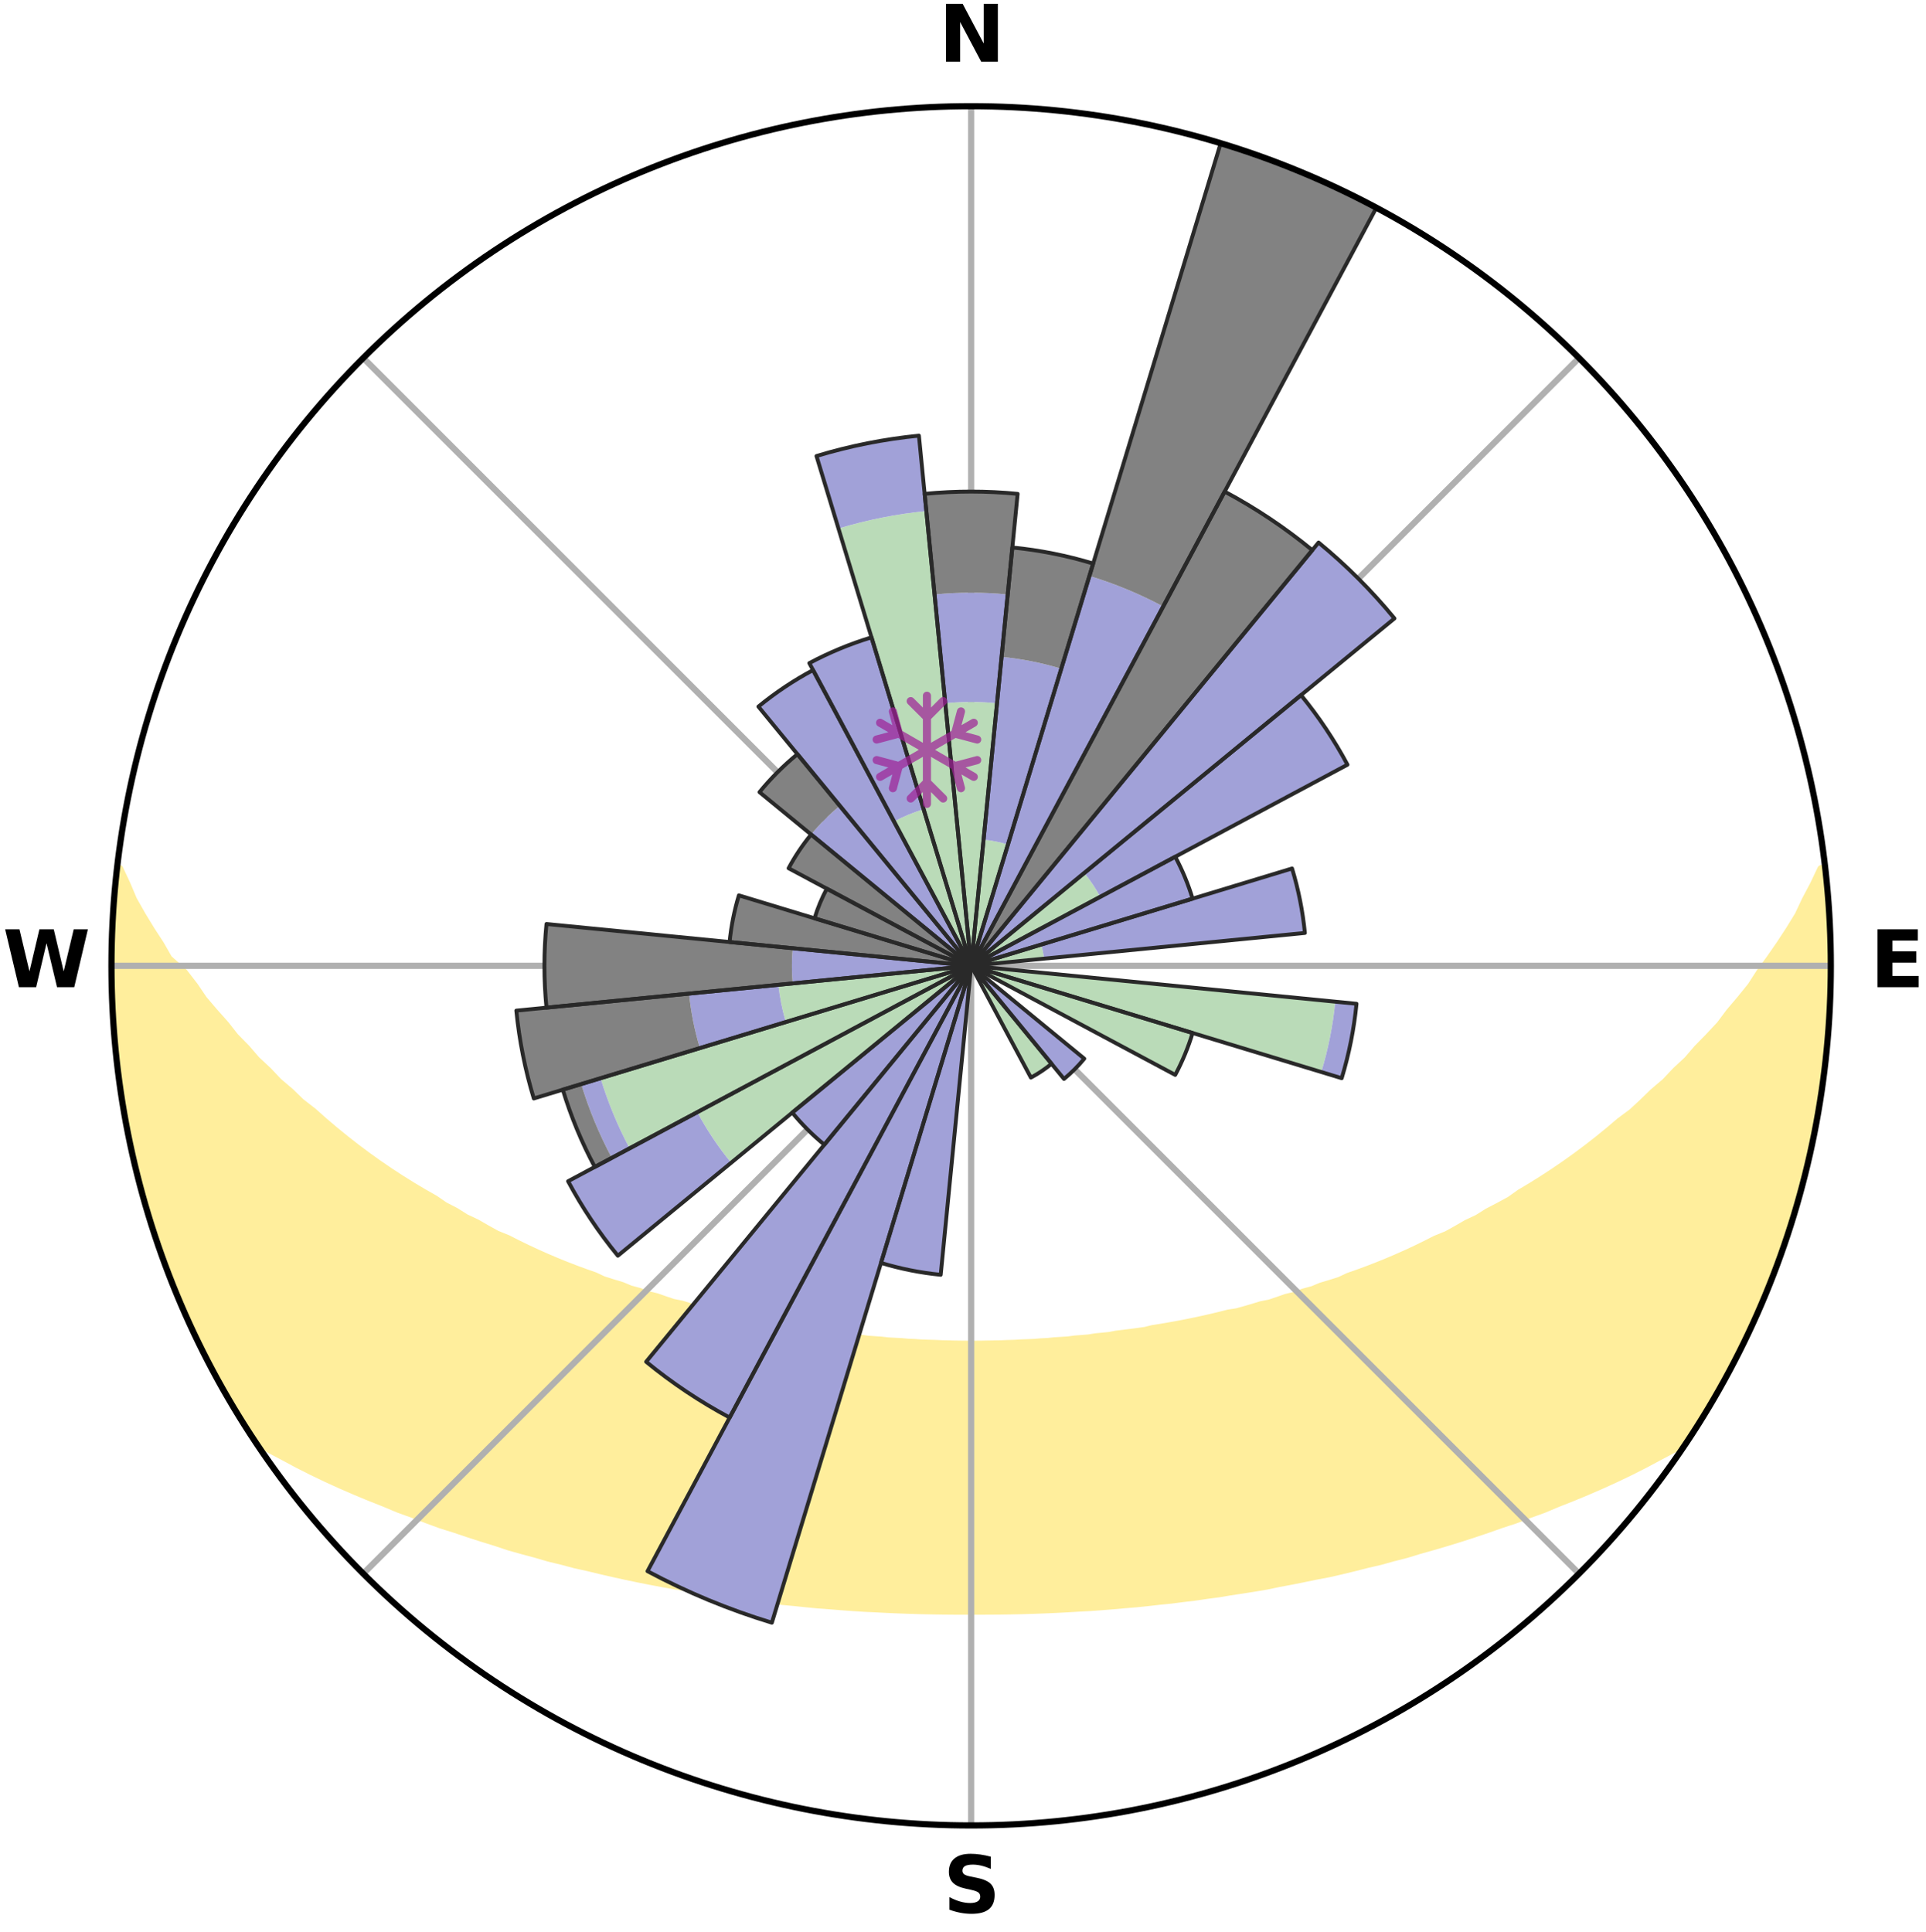 <?xml version="1.0" encoding="utf-8" standalone="no"?>
<!DOCTYPE svg PUBLIC "-//W3C//DTD SVG 1.1//EN"
  "http://www.w3.org/Graphics/SVG/1.1/DTD/svg11.dtd">
<svg xmlns:xlink="http://www.w3.org/1999/xlink" width="248.41pt" height="249.158pt" viewBox="0 0 248.41 249.158" xmlns="http://www.w3.org/2000/svg" version="1.1">
 <title>Ski Rose for Mount Kato Ski Area</title>
 <defs>
  <style type="text/css">*{stroke-linejoin: round; stroke-linecap: butt}</style>
 </defs>
 <g id="figure_1">
  <g id="patch_1">
   <path d="M 0 249.158 
L 248.41 249.158 
L 248.41 0 
L 0 0 
z
" style="fill: #ffffff"/>
  </g>
  <g id="axes_1">
   <g id="patch_2">
    <path d="M 236.135 124.579 
C 236.135 110.018 233.267 95.599 227.695 82.147 
C 222.122 68.695 213.955 56.471 203.659 46.175 
C 193.363 35.879 181.139 27.711 167.687 22.139 
C 154.235 16.567 139.815 13.699 125.255 13.699 
C 110.694 13.699 96.275 16.567 82.823 22.139 
C 69.371 27.711 57.147 35.879 46.851 46.175 
C 36.555 56.471 28.387 68.695 22.815 82.147 
C 17.243 95.599 14.375 110.018 14.375 124.579 
C 14.375 139.14 17.243 153.559 22.815 167.011 
C 28.387 180.463 36.555 192.687 46.851 202.983 
C 57.147 213.279 69.371 221.447 82.823 227.019 
C 96.275 232.591 110.694 235.459 125.255 235.459 
C 139.815 235.459 154.235 232.591 167.687 227.019 
C 181.139 221.447 193.363 213.279 203.659 202.983 
C 213.955 192.687 222.122 180.463 227.695 167.011 
C 233.267 153.559 236.135 139.14 236.135 124.579 
M 125.255 124.579 
C 125.255 124.579 125.255 124.579 125.255 124.579 
C 125.255 124.579 125.255 124.579 125.255 124.579 
C 125.255 124.579 125.255 124.579 125.255 124.579 
C 125.255 124.579 125.255 124.579 125.255 124.579 
C 125.255 124.579 125.255 124.579 125.255 124.579 
C 125.255 124.579 125.255 124.579 125.255 124.579 
C 125.255 124.579 125.255 124.579 125.255 124.579 
C 125.255 124.579 125.255 124.579 125.255 124.579 
C 125.255 124.579 125.255 124.579 125.255 124.579 
C 125.255 124.579 125.255 124.579 125.255 124.579 
C 125.255 124.579 125.255 124.579 125.255 124.579 
C 125.255 124.579 125.255 124.579 125.255 124.579 
C 125.255 124.579 125.255 124.579 125.255 124.579 
C 125.255 124.579 125.255 124.579 125.255 124.579 
C 125.255 124.579 125.255 124.579 125.255 124.579 
C 125.255 124.579 125.255 124.579 125.255 124.579 
z
" style="fill: #ffffff"/>
   </g>
   <g id="PolyCollection_1">
    <defs>
     <path id="me3459df4f4" d="M 235.417 -137.13 
L 234.897 -137.071 
L 233.937 -135.044 
L 232.883 -133.05 
L 231.969 -131.106 
L 230.79 -129.187 
L 229.562 -127.31 
L 228.292 -125.478 
L 226.984 -123.691 
L 225.86 -121.945 
L 224.487 -120.247 
L 223.084 -118.596 
L 221.872 -116.975 
L 220.416 -115.416 
L 218.937 -113.905 
L 217.654 -112.415 
L 216.133 -110.997 
L 214.809 -109.593 
L 213.254 -108.269 
L 211.896 -106.952 
L 210.523 -105.676 
L 208.927 -104.491 
L 207.528 -103.302 
L 206.118 -102.154 
L 204.698 -101.047 
L 203.27 -99.981 
L 201.834 -98.956 
L 200.392 -97.972 
L 198.946 -97.027 
L 197.496 -96.122 
L 196.044 -95.257 
L 194.777 -94.35 
L 193.323 -93.559 
L 191.87 -92.805 
L 190.596 -92.001 
L 189.147 -91.319 
L 187.873 -90.58 
L 186.598 -89.873 
L 185.161 -89.292 
L 183.892 -88.646 
L 182.626 -88.03 
L 181.363 -87.442 
L 180.104 -86.882 
L 178.85 -86.35 
L 177.601 -85.845 
L 176.359 -85.365 
L 175.124 -84.911 
L 173.897 -84.482 
L 172.805 -83.967 
L 171.591 -83.584 
L 170.387 -83.224 
L 169.308 -82.774 
L 168.12 -82.456 
L 167.051 -82.047 
L 165.882 -81.767 
L 164.825 -81.396 
L 163.772 -81.043 
L 162.632 -80.816 
L 161.593 -80.497 
L 160.56 -80.195 
L 159.532 -79.908 
L 158.432 -79.742 
L 157.421 -79.484 
L 156.415 -79.241 
L 155.416 -79.011 
L 154.423 -78.794 
L 153.438 -78.589 
L 152.459 -78.396 
L 151.487 -78.214 
L 150.522 -78.043 
L 149.564 -77.882 
L 148.612 -77.731 
L 147.709 -77.504 
L 146.768 -77.373 
L 145.834 -77.25 
L 144.907 -77.135 
L 143.986 -77.027 
L 143.099 -76.853 
L 142.188 -76.761 
L 141.283 -76.675 
L 140.404 -76.531 
L 139.509 -76.459 
L 138.619 -76.39 
L 137.747 -76.274 
L 136.865 -76.218 
L 135.988 -76.165 
L 135.123 -76.073 
L 134.253 -76.031 
L 133.392 -75.956 
L 132.527 -75.922 
L 131.665 -75.891 
L 130.808 -75.838 
L 129.95 -75.815 
L 129.096 -75.778 
L 128.241 -75.763 
L 127.387 -75.749 
L 126.534 -75.732 
L 125.681 -75.726 
L 124.829 -75.726 
L 123.976 -75.735 
L 123.123 -75.746 
L 122.27 -75.771 
L 121.415 -75.79 
L 120.561 -75.829 
L 119.703 -75.855 
L 118.844 -75.883 
L 117.986 -75.944 
L 117.122 -75.98 
L 116.262 -76.057 
L 115.392 -76.103 
L 114.519 -76.151 
L 113.653 -76.252 
L 112.772 -76.311 
L 111.886 -76.374 
L 111.013 -76.5 
L 110.119 -76.575 
L 109.22 -76.656 
L 108.339 -76.809 
L 107.43 -76.904 
L 106.515 -77.005 
L 105.625 -77.189 
L 104.7 -77.306 
L 103.768 -77.431 
L 102.83 -77.564 
L 101.885 -77.706 
L 100.933 -77.857 
L 100.023 -78.108 
L 99.061 -78.281 
L 98.091 -78.464 
L 97.115 -78.658 
L 96.131 -78.865 
L 95.142 -79.083 
L 94.145 -79.314 
L 93.142 -79.559 
L 92.056 -79.713 
L 91.036 -79.985 
L 90.012 -80.272 
L 88.981 -80.575 
L 87.945 -80.895 
L 86.807 -81.122 
L 85.758 -81.475 
L 84.703 -81.847 
L 83.537 -82.127 
L 82.471 -82.536 
L 81.287 -82.855 
L 80.211 -83.304 
L 79.01 -83.665 
L 77.799 -84.048 
L 76.71 -84.562 
L 75.486 -84.991 
L 74.254 -85.444 
L 73.015 -85.923 
L 71.769 -86.428 
L 70.518 -86.96 
L 69.262 -87.518 
L 68.002 -88.105 
L 66.739 -88.721 
L 65.473 -89.365 
L 64.04 -89.945 
L 62.768 -90.652 
L 61.497 -91.389 
L 60.051 -92.07 
L 58.78 -92.872 
L 57.331 -93.624 
L 56.064 -94.494 
L 54.615 -95.319 
L 53.166 -96.183 
L 51.72 -97.085 
L 50.276 -98.028 
L 48.838 -99.01 
L 47.405 -100.033 
L 45.979 -101.097 
L 44.562 -102.201 
L 43.155 -103.347 
L 41.759 -104.533 
L 40.376 -105.762 
L 38.795 -106.989 
L 37.44 -108.304 
L 35.888 -109.624 
L 34.566 -111.026 
L 33.049 -112.44 
L 31.768 -113.928 
L 30.291 -115.435 
L 29.057 -117.008 
L 27.629 -118.608 
L 26.229 -120.255 
L 25.076 -121.956 
L 23.736 -123.693 
L 21.735 -125.482 
L 20.686 -127.317 
L 19.463 -129.198 
L 18.291 -131.121 
L 17.179 -133.085 
L 16.342 -135.066 
L 15.397 -137.096 
L 15.213 -137.117 
L 15.213 -137.117 
L 14.929 -135.202 
L 14.719 -133.278 
L 14.642 -131.344 
L 14.499 -129.415 
L 14.53 -127.478 
L 14.409 -125.546 
L 14.504 -123.613 
L 14.447 -121.677 
L 14.653 -119.75 
L 14.659 -117.815 
L 14.745 -115.882 
L 14.948 -113.958 
L 15.099 -112.028 
L 15.358 -110.111 
L 15.754 -108.214 
L 15.945 -106.287 
L 16.346 -104.394 
L 16.656 -102.484 
L 17.057 -100.592 
L 17.546 -98.72 
L 17.952 -96.829 
L 18.438 -94.956 
L 19.015 -93.109 
L 19.517 -91.24 
L 20.154 -89.413 
L 20.756 -87.574 
L 21.452 -85.769 
L 22.114 -83.951 
L 22.871 -82.17 
L 23.659 -80.404 
L 24.385 -78.61 
L 25.179 -76.845 
L 26.066 -75.125 
L 26.935 -73.397 
L 27.849 -71.692 
L 28.772 -69.992 
L 29.721 -68.305 
L 30.724 -66.65 
L 31.741 -65.004 
L 32.838 -63.41 
L 34.634 -62.297 
L 36.531 -61.293 
L 38.385 -60.299 
L 40.252 -59.354 
L 42.127 -58.456 
L 44.004 -57.601 
L 45.88 -56.787 
L 47.753 -56.011 
L 49.62 -55.273 
L 51.423 -54.516 
L 53.277 -53.847 
L 55.069 -53.157 
L 56.854 -52.499 
L 58.682 -51.928 
L 60.45 -51.331 
L 62.21 -50.763 
L 63.961 -50.223 
L 65.658 -49.656 
L 67.391 -49.17 
L 69.114 -48.709 
L 70.789 -48.22 
L 72.491 -47.808 
L 74.148 -47.365 
L 75.829 -46.997 
L 77.469 -46.6 
L 79.099 -46.223 
L 80.722 -45.867 
L 82.335 -45.53 
L 83.94 -45.213 
L 85.535 -44.913 
L 87.122 -44.631 
L 88.699 -44.365 
L 90.269 -44.116 
L 91.812 -43.842 
L 93.365 -43.622 
L 94.91 -43.418 
L 96.434 -43.191 
L 97.963 -43.013 
L 99.475 -42.814 
L 100.981 -42.631 
L 102.49 -42.492 
L 103.985 -42.334 
L 105.475 -42.19 
L 106.966 -42.082 
L 108.446 -41.961 
L 109.922 -41.852 
L 111.395 -41.756 
L 112.867 -41.688 
L 114.332 -41.612 
L 115.795 -41.547 
L 117.255 -41.493 
L 118.712 -41.449 
L 120.168 -41.416 
L 121.623 -41.393 
L 123.076 -41.38 
L 124.529 -41.378 
L 125.981 -41.378 
L 127.433 -41.382 
L 128.887 -41.392 
L 130.341 -41.414 
L 131.797 -41.447 
L 133.255 -41.49 
L 134.716 -41.544 
L 136.178 -41.608 
L 137.644 -41.684 
L 139.112 -41.771 
L 140.588 -41.847 
L 142.065 -41.955 
L 143.546 -42.075 
L 145.03 -42.208 
L 146.527 -42.327 
L 148.022 -42.484 
L 149.522 -42.655 
L 151.038 -42.806 
L 152.55 -43.003 
L 154.079 -43.182 
L 155.603 -43.409 
L 157.149 -43.612 
L 158.686 -43.87 
L 160.246 -44.105 
L 161.816 -44.353 
L 163.393 -44.62 
L 164.958 -44.947 
L 166.553 -45.245 
L 168.156 -45.565 
L 169.769 -45.901 
L 171.418 -46.209 
L 173.049 -46.587 
L 174.689 -46.983 
L 176.336 -47.404 
L 178.028 -47.794 
L 179.694 -48.258 
L 181.406 -48.694 
L 183.087 -49.21 
L 184.819 -49.697 
L 186.561 -50.209 
L 188.312 -50.749 
L 190.072 -51.317 
L 191.841 -51.913 
L 193.617 -52.54 
L 195.456 -53.142 
L 197.248 -53.832 
L 199.101 -54.501 
L 200.905 -55.259 
L 202.774 -55.996 
L 204.646 -56.773 
L 206.524 -57.586 
L 208.4 -58.443 
L 210.276 -59.34 
L 212.142 -60.286 
L 213.997 -61.28 
L 215.894 -62.285 
L 217.688 -63.399 
L 218.764 -65.007 
L 219.794 -66.645 
L 220.773 -68.315 
L 221.71 -70.008 
L 222.671 -71.686 
L 223.587 -73.391 
L 224.378 -75.158 
L 225.241 -76.888 
L 226.053 -78.643 
L 226.815 -80.419 
L 227.684 -82.151 
L 228.309 -83.985 
L 229.074 -85.763 
L 229.732 -87.582 
L 230.395 -89.4 
L 230.931 -91.259 
L 231.495 -93.109 
L 232.013 -94.972 
L 232.588 -96.821 
L 233.024 -98.706 
L 233.414 -100.601 
L 233.879 -102.479 
L 234.244 -104.379 
L 234.506 -106.297 
L 234.907 -108.191 
L 235.086 -110.12 
L 235.365 -112.034 
L 235.609 -113.953 
L 235.713 -115.886 
L 235.921 -117.81 
L 235.907 -119.748 
L 236.042 -121.678 
L 236.109 -123.612 
L 235.988 -125.545 
L 236.018 -127.479 
L 236.013 -129.415 
L 235.791 -131.34 
L 235.721 -133.273 
L 235.586 -135.203 
L 235.417 -137.13 
z
" style="stroke: #ffee9c"/>
    </defs>
    <g clip-path="url(#pcf2bfe9983)">
     <use xlink:href="#me3459df4f4" x="0" y="249.158" style="fill: #ffee9c; stroke: #ffee9c"/>
    </g>
   </g>
   <g id="matplotlib.axis_1">
    <g id="xtick_1">
     <g id="line2d_1">
      <path d="M 125.255 124.579 
L 125.255 13.699 
" clip-path="url(#pcf2bfe9983)" style="fill: none; stroke: #b0b0b0; stroke-width: 0.8; stroke-linecap: square"/>
     </g>
     <g id="text_1">
      <!-- N -->
      <g transform="translate(121.07 7.958) scale(0.1 -0.1)">
       <defs>
        <path id="DejaVuSans-Bold-4e" d="M 588 4666 
L 1931 4666 
L 3628 1466 
L 3628 4666 
L 4769 4666 
L 4769 0 
L 3425 0 
L 1728 3200 
L 1728 0 
L 588 0 
L 588 4666 
z
" transform="scale(0.016)"/>
       </defs>
       <use xlink:href="#DejaVuSans-Bold-4e"/>
      </g>
     </g>
    </g>
    <g id="xtick_2">
     <g id="line2d_2">
      <path d="M 125.255 124.579 
L 203.659 46.175 
" clip-path="url(#pcf2bfe9983)" style="fill: none; stroke: #b0b0b0; stroke-width: 0.8; stroke-linecap: square"/>
     </g>
    </g>
    <g id="xtick_3">
     <g id="line2d_3">
      <path d="M 125.255 124.579 
L 236.135 124.579 
" clip-path="url(#pcf2bfe9983)" style="fill: none; stroke: #b0b0b0; stroke-width: 0.8; stroke-linecap: square"/>
     </g>
     <g id="text_2">
      <!-- E -->
      <g transform="translate(241.219 127.338) scale(0.1 -0.1)">
       <defs>
        <path id="DejaVuSans-Bold-45" d="M 588 4666 
L 3834 4666 
L 3834 3756 
L 1791 3756 
L 1791 2888 
L 3713 2888 
L 3713 1978 
L 1791 1978 
L 1791 909 
L 3903 909 
L 3903 0 
L 588 0 
L 588 4666 
z
" transform="scale(0.016)"/>
       </defs>
       <use xlink:href="#DejaVuSans-Bold-45"/>
      </g>
     </g>
    </g>
    <g id="xtick_4">
     <g id="line2d_4">
      <path d="M 125.255 124.579 
L 203.659 202.983 
" clip-path="url(#pcf2bfe9983)" style="fill: none; stroke: #b0b0b0; stroke-width: 0.8; stroke-linecap: square"/>
     </g>
    </g>
    <g id="xtick_5">
     <g id="line2d_5">
      <path d="M 125.255 124.579 
L 125.255 235.459 
" clip-path="url(#pcf2bfe9983)" style="fill: none; stroke: #b0b0b0; stroke-width: 0.8; stroke-linecap: square"/>
     </g>
     <g id="text_3">
      <!-- S -->
      <g transform="translate(121.654 246.718) scale(0.1 -0.1)">
       <defs>
        <path id="DejaVuSans-Bold-53" d="M 3834 4519 
L 3834 3531 
Q 3450 3703 3084 3790 
Q 2719 3878 2394 3878 
Q 1963 3878 1756 3759 
Q 1550 3641 1550 3391 
Q 1550 3203 1689 3098 
Q 1828 2994 2194 2919 
L 2706 2816 
Q 3484 2659 3812 2340 
Q 4141 2022 4141 1434 
Q 4141 663 3683 286 
Q 3225 -91 2284 -91 
Q 1841 -91 1394 -6 
Q 947 78 500 244 
L 500 1259 
Q 947 1022 1364 901 
Q 1781 781 2169 781 
Q 2563 781 2772 912 
Q 2981 1044 2981 1288 
Q 2981 1506 2839 1625 
Q 2697 1744 2272 1838 
L 1806 1941 
Q 1106 2091 782 2419 
Q 459 2747 459 3303 
Q 459 4000 909 4375 
Q 1359 4750 2203 4750 
Q 2588 4750 2994 4692 
Q 3400 4634 3834 4519 
z
" transform="scale(0.016)"/>
       </defs>
       <use xlink:href="#DejaVuSans-Bold-53"/>
      </g>
     </g>
    </g>
    <g id="xtick_6">
     <g id="line2d_6">
      <path d="M 125.255 124.579 
L 46.851 202.983 
" clip-path="url(#pcf2bfe9983)" style="fill: none; stroke: #b0b0b0; stroke-width: 0.8; stroke-linecap: square"/>
     </g>
    </g>
    <g id="xtick_7">
     <g id="line2d_7">
      <path d="M 125.255 124.579 
L 14.375 124.579 
" clip-path="url(#pcf2bfe9983)" style="fill: none; stroke: #b0b0b0; stroke-width: 0.8; stroke-linecap: square"/>
     </g>
     <g id="text_4">
      <!-- W -->
      <g transform="translate(0.36 127.338) scale(0.1 -0.1)">
       <defs>
        <path id="DejaVuSans-Bold-57" d="M 191 4666 
L 1344 4666 
L 2150 1275 
L 2950 4666 
L 4109 4666 
L 4909 1275 
L 5716 4666 
L 6859 4666 
L 5759 0 
L 4372 0 
L 3525 3547 
L 2688 0 
L 1300 0 
L 191 4666 
z
" transform="scale(0.016)"/>
       </defs>
       <use xlink:href="#DejaVuSans-Bold-57"/>
      </g>
     </g>
    </g>
    <g id="xtick_8">
     <g id="line2d_8">
      <path d="M 125.255 124.579 
L 46.851 46.175 
" clip-path="url(#pcf2bfe9983)" style="fill: none; stroke: #b0b0b0; stroke-width: 0.8; stroke-linecap: square"/>
     </g>
    </g>
   </g>
   <g id="matplotlib.axis_2"/>
   <g id="patch_3">
    <path d="M 125.255 124.579 
C 125.255 124.579 125.255 124.579 125.255 124.579 
C 125.255 124.579 125.255 124.579 125.255 124.579 
L 125.255 124.579 
C 125.255 124.579 125.255 124.579 125.255 124.579 
C 125.255 124.579 125.255 124.579 125.255 124.579 
z
" clip-path="url(#pcf2bfe9983)" style="fill: #d9d9d9"/>
   </g>
   <g id="patch_4">
    <path d="M 125.255 124.579 
C 125.255 124.579 125.255 124.579 125.255 124.579 
C 125.255 124.579 125.255 124.579 125.255 124.579 
L 125.255 124.579 
C 125.255 124.579 125.255 124.579 125.255 124.579 
C 125.255 124.579 125.255 124.579 125.255 124.579 
z
" clip-path="url(#pcf2bfe9983)" style="fill: #d9d9d9"/>
   </g>
   <g id="patch_5">
    <path d="M 125.255 124.579 
C 125.255 124.579 125.255 124.579 125.255 124.579 
C 125.255 124.579 125.255 124.579 125.255 124.579 
L 125.255 124.579 
C 125.255 124.579 125.255 124.579 125.255 124.579 
C 125.255 124.579 125.255 124.579 125.255 124.579 
z
" clip-path="url(#pcf2bfe9983)" style="fill: #d9d9d9"/>
   </g>
   <g id="patch_6">
    <path d="M 125.255 124.579 
C 125.255 124.579 125.255 124.579 125.255 124.579 
C 125.255 124.579 125.255 124.579 125.255 124.579 
L 125.255 124.579 
C 125.255 124.579 125.255 124.579 125.255 124.579 
C 125.255 124.579 125.255 124.579 125.255 124.579 
z
" clip-path="url(#pcf2bfe9983)" style="fill: #d9d9d9"/>
   </g>
   <g id="patch_7">
    <path d="M 125.255 124.579 
C 125.255 124.579 125.255 124.579 125.255 124.579 
C 125.255 124.579 125.255 124.579 125.255 124.579 
L 125.255 124.579 
C 125.255 124.579 125.255 124.579 125.255 124.579 
C 125.255 124.579 125.255 124.579 125.255 124.579 
z
" clip-path="url(#pcf2bfe9983)" style="fill: #d9d9d9"/>
   </g>
   <g id="patch_8">
    <path d="M 125.255 124.579 
C 125.255 124.579 125.255 124.579 125.255 124.579 
C 125.255 124.579 125.255 124.579 125.255 124.579 
L 125.255 124.579 
C 125.255 124.579 125.255 124.579 125.255 124.579 
C 125.255 124.579 125.255 124.579 125.255 124.579 
z
" clip-path="url(#pcf2bfe9983)" style="fill: #d9d9d9"/>
   </g>
   <g id="patch_9">
    <path d="M 125.255 124.579 
C 125.255 124.579 125.255 124.579 125.255 124.579 
C 125.255 124.579 125.255 124.579 125.255 124.579 
L 125.255 124.579 
C 125.255 124.579 125.255 124.579 125.255 124.579 
C 125.255 124.579 125.255 124.579 125.255 124.579 
z
" clip-path="url(#pcf2bfe9983)" style="fill: #d9d9d9"/>
   </g>
   <g id="patch_10">
    <path d="M 125.255 124.579 
C 125.255 124.579 125.255 124.579 125.255 124.579 
C 125.255 124.579 125.255 124.579 125.255 124.579 
L 125.255 124.579 
C 125.255 124.579 125.255 124.579 125.255 124.579 
C 125.255 124.579 125.255 124.579 125.255 124.579 
z
" clip-path="url(#pcf2bfe9983)" style="fill: #d9d9d9"/>
   </g>
   <g id="patch_11">
    <path d="M 125.255 124.579 
C 125.255 124.579 125.255 124.579 125.255 124.579 
C 125.255 124.579 125.255 124.579 125.255 124.579 
L 125.255 124.579 
C 125.255 124.579 125.255 124.579 125.255 124.579 
C 125.255 124.579 125.255 124.579 125.255 124.579 
z
" clip-path="url(#pcf2bfe9983)" style="fill: #d9d9d9"/>
   </g>
   <g id="patch_12">
    <path d="M 125.255 124.579 
C 125.255 124.579 125.255 124.579 125.255 124.579 
C 125.255 124.579 125.255 124.579 125.255 124.579 
L 125.255 124.579 
C 125.255 124.579 125.255 124.579 125.255 124.579 
C 125.255 124.579 125.255 124.579 125.255 124.579 
z
" clip-path="url(#pcf2bfe9983)" style="fill: #d9d9d9"/>
   </g>
   <g id="patch_13">
    <path d="M 125.255 124.579 
C 125.255 124.579 125.255 124.579 125.255 124.579 
C 125.255 124.579 125.255 124.579 125.255 124.579 
L 125.255 124.579 
C 125.255 124.579 125.255 124.579 125.255 124.579 
C 125.255 124.579 125.255 124.579 125.255 124.579 
z
" clip-path="url(#pcf2bfe9983)" style="fill: #d9d9d9"/>
   </g>
   <g id="patch_14">
    <path d="M 125.255 124.579 
C 125.255 124.579 125.255 124.579 125.255 124.579 
C 125.255 124.579 125.255 124.579 125.255 124.579 
L 125.255 124.579 
C 125.255 124.579 125.255 124.579 125.255 124.579 
C 125.255 124.579 125.255 124.579 125.255 124.579 
z
" clip-path="url(#pcf2bfe9983)" style="fill: #d9d9d9"/>
   </g>
   <g id="patch_15">
    <path d="M 125.255 124.579 
C 125.255 124.579 125.255 124.579 125.255 124.579 
C 125.255 124.579 125.255 124.579 125.255 124.579 
L 125.255 124.579 
C 125.255 124.579 125.255 124.579 125.255 124.579 
C 125.255 124.579 125.255 124.579 125.255 124.579 
z
" clip-path="url(#pcf2bfe9983)" style="fill: #d9d9d9"/>
   </g>
   <g id="patch_16">
    <path d="M 125.255 124.579 
C 125.255 124.579 125.255 124.579 125.255 124.579 
C 125.255 124.579 125.255 124.579 125.255 124.579 
L 125.255 124.579 
C 125.255 124.579 125.255 124.579 125.255 124.579 
C 125.255 124.579 125.255 124.579 125.255 124.579 
z
" clip-path="url(#pcf2bfe9983)" style="fill: #d9d9d9"/>
   </g>
   <g id="patch_17">
    <path d="M 125.255 124.579 
C 125.255 124.579 125.255 124.579 125.255 124.579 
C 125.255 124.579 125.255 124.579 125.255 124.579 
L 125.255 124.579 
C 125.255 124.579 125.255 124.579 125.255 124.579 
C 125.255 124.579 125.255 124.579 125.255 124.579 
z
" clip-path="url(#pcf2bfe9983)" style="fill: #d9d9d9"/>
   </g>
   <g id="patch_18">
    <path d="M 125.255 124.579 
C 125.255 124.579 125.255 124.579 125.255 124.579 
C 125.255 124.579 125.255 124.579 125.255 124.579 
L 125.255 124.579 
C 125.255 124.579 125.255 124.579 125.255 124.579 
C 125.255 124.579 125.255 124.579 125.255 124.579 
z
" clip-path="url(#pcf2bfe9983)" style="fill: #d9d9d9"/>
   </g>
   <g id="patch_19">
    <path d="M 125.255 124.579 
C 125.255 124.579 125.255 124.579 125.255 124.579 
C 125.255 124.579 125.255 124.579 125.255 124.579 
L 125.255 124.579 
C 125.255 124.579 125.255 124.579 125.255 124.579 
C 125.255 124.579 125.255 124.579 125.255 124.579 
z
" clip-path="url(#pcf2bfe9983)" style="fill: #d9d9d9"/>
   </g>
   <g id="patch_20">
    <path d="M 125.255 124.579 
C 125.255 124.579 125.255 124.579 125.255 124.579 
C 125.255 124.579 125.255 124.579 125.255 124.579 
L 125.255 124.579 
C 125.255 124.579 125.255 124.579 125.255 124.579 
C 125.255 124.579 125.255 124.579 125.255 124.579 
z
" clip-path="url(#pcf2bfe9983)" style="fill: #d9d9d9"/>
   </g>
   <g id="patch_21">
    <path d="M 125.255 124.579 
C 125.255 124.579 125.255 124.579 125.255 124.579 
C 125.255 124.579 125.255 124.579 125.255 124.579 
L 125.255 124.579 
C 125.255 124.579 125.255 124.579 125.255 124.579 
C 125.255 124.579 125.255 124.579 125.255 124.579 
z
" clip-path="url(#pcf2bfe9983)" style="fill: #d9d9d9"/>
   </g>
   <g id="patch_22">
    <path d="M 125.255 124.579 
C 125.255 124.579 125.255 124.579 125.255 124.579 
C 125.255 124.579 125.255 124.579 125.255 124.579 
L 125.255 124.579 
C 125.255 124.579 125.255 124.579 125.255 124.579 
C 125.255 124.579 125.255 124.579 125.255 124.579 
z
" clip-path="url(#pcf2bfe9983)" style="fill: #d9d9d9"/>
   </g>
   <g id="patch_23">
    <path d="M 125.255 124.579 
C 125.255 124.579 125.255 124.579 125.255 124.579 
C 125.255 124.579 125.255 124.579 125.255 124.579 
L 125.255 124.579 
C 125.255 124.579 125.255 124.579 125.255 124.579 
C 125.255 124.579 125.255 124.579 125.255 124.579 
z
" clip-path="url(#pcf2bfe9983)" style="fill: #d9d9d9"/>
   </g>
   <g id="patch_24">
    <path d="M 125.255 124.579 
C 125.255 124.579 125.255 124.579 125.255 124.579 
C 125.255 124.579 125.255 124.579 125.255 124.579 
L 125.255 124.579 
C 125.255 124.579 125.255 124.579 125.255 124.579 
C 125.255 124.579 125.255 124.579 125.255 124.579 
z
" clip-path="url(#pcf2bfe9983)" style="fill: #d9d9d9"/>
   </g>
   <g id="patch_25">
    <path d="M 125.255 124.579 
C 125.255 124.579 125.255 124.579 125.255 124.579 
C 125.255 124.579 125.255 124.579 125.255 124.579 
L 125.255 124.579 
C 125.255 124.579 125.255 124.579 125.255 124.579 
C 125.255 124.579 125.255 124.579 125.255 124.579 
z
" clip-path="url(#pcf2bfe9983)" style="fill: #d9d9d9"/>
   </g>
   <g id="patch_26">
    <path d="M 125.255 124.579 
C 125.255 124.579 125.255 124.579 125.255 124.579 
C 125.255 124.579 125.255 124.579 125.255 124.579 
L 125.255 124.579 
C 125.255 124.579 125.255 124.579 125.255 124.579 
C 125.255 124.579 125.255 124.579 125.255 124.579 
z
" clip-path="url(#pcf2bfe9983)" style="fill: #d9d9d9"/>
   </g>
   <g id="patch_27">
    <path d="M 125.255 124.579 
C 125.255 124.579 125.255 124.579 125.255 124.579 
C 125.255 124.579 125.255 124.579 125.255 124.579 
L 125.255 124.579 
C 125.255 124.579 125.255 124.579 125.255 124.579 
C 125.255 124.579 125.255 124.579 125.255 124.579 
z
" clip-path="url(#pcf2bfe9983)" style="fill: #d9d9d9"/>
   </g>
   <g id="patch_28">
    <path d="M 125.255 124.579 
C 125.255 124.579 125.255 124.579 125.255 124.579 
C 125.255 124.579 125.255 124.579 125.255 124.579 
L 125.255 124.579 
C 125.255 124.579 125.255 124.579 125.255 124.579 
C 125.255 124.579 125.255 124.579 125.255 124.579 
z
" clip-path="url(#pcf2bfe9983)" style="fill: #d9d9d9"/>
   </g>
   <g id="patch_29">
    <path d="M 125.255 124.579 
C 125.255 124.579 125.255 124.579 125.255 124.579 
C 125.255 124.579 125.255 124.579 125.255 124.579 
L 125.255 124.579 
C 125.255 124.579 125.255 124.579 125.255 124.579 
C 125.255 124.579 125.255 124.579 125.255 124.579 
z
" clip-path="url(#pcf2bfe9983)" style="fill: #d9d9d9"/>
   </g>
   <g id="patch_30">
    <path d="M 125.255 124.579 
C 125.255 124.579 125.255 124.579 125.255 124.579 
C 125.255 124.579 125.255 124.579 125.255 124.579 
L 125.255 124.579 
C 125.255 124.579 125.255 124.579 125.255 124.579 
C 125.255 124.579 125.255 124.579 125.255 124.579 
z
" clip-path="url(#pcf2bfe9983)" style="fill: #d9d9d9"/>
   </g>
   <g id="patch_31">
    <path d="M 125.255 124.579 
C 125.255 124.579 125.255 124.579 125.255 124.579 
C 125.255 124.579 125.255 124.579 125.255 124.579 
L 125.255 124.579 
C 125.255 124.579 125.255 124.579 125.255 124.579 
C 125.255 124.579 125.255 124.579 125.255 124.579 
z
" clip-path="url(#pcf2bfe9983)" style="fill: #d9d9d9"/>
   </g>
   <g id="patch_32">
    <path d="M 125.255 124.579 
C 125.255 124.579 125.255 124.579 125.255 124.579 
C 125.255 124.579 125.255 124.579 125.255 124.579 
L 125.255 124.579 
C 125.255 124.579 125.255 124.579 125.255 124.579 
C 125.255 124.579 125.255 124.579 125.255 124.579 
z
" clip-path="url(#pcf2bfe9983)" style="fill: #d9d9d9"/>
   </g>
   <g id="patch_33">
    <path d="M 125.255 124.579 
C 125.255 124.579 125.255 124.579 125.255 124.579 
C 125.255 124.579 125.255 124.579 125.255 124.579 
L 125.255 124.579 
C 125.255 124.579 125.255 124.579 125.255 124.579 
C 125.255 124.579 125.255 124.579 125.255 124.579 
z
" clip-path="url(#pcf2bfe9983)" style="fill: #d9d9d9"/>
   </g>
   <g id="patch_34">
    <path d="M 125.255 124.579 
C 125.255 124.579 125.255 124.579 125.255 124.579 
C 125.255 124.579 125.255 124.579 125.255 124.579 
L 125.255 124.579 
C 125.255 124.579 125.255 124.579 125.255 124.579 
C 125.255 124.579 125.255 124.579 125.255 124.579 
z
" clip-path="url(#pcf2bfe9983)" style="fill: #d9d9d9"/>
   </g>
   <g id="patch_35">
    <path d="M 125.255 124.579 
C 125.255 124.579 125.255 124.579 125.255 124.579 
C 125.255 124.579 125.255 124.579 125.255 124.579 
L 128.591 90.711 
C 127.482 90.602 126.369 90.547 125.255 90.547 
C 124.141 90.547 123.028 90.602 121.919 90.711 
z
" clip-path="url(#pcf2bfe9983)" style="fill: #badbb8"/>
   </g>
   <g id="patch_36">
    <path d="M 125.255 124.579 
C 125.255 124.579 125.255 124.579 125.255 124.579 
C 125.255 124.579 125.255 124.579 125.255 124.579 
L 130.001 108.935 
C 129.488 108.779 128.969 108.649 128.444 108.545 
C 127.919 108.44 127.39 108.362 126.857 108.309 
z
" clip-path="url(#pcf2bfe9983)" style="fill: #badbb8"/>
   </g>
   <g id="patch_37">
    <path d="M 125.255 124.579 
C 125.255 124.579 125.255 124.579 125.255 124.579 
C 125.255 124.579 125.255 124.579 125.255 124.579 
L 125.255 124.579 
C 125.255 124.579 125.255 124.579 125.255 124.579 
C 125.255 124.579 125.255 124.579 125.255 124.579 
z
" clip-path="url(#pcf2bfe9983)" style="fill: #badbb8"/>
   </g>
   <g id="patch_38">
    <path d="M 125.255 124.579 
C 125.255 124.579 125.255 124.579 125.255 124.579 
C 125.255 124.579 125.255 124.579 125.255 124.579 
L 125.255 124.579 
C 125.255 124.579 125.255 124.579 125.255 124.579 
C 125.255 124.579 125.255 124.579 125.255 124.579 
z
" clip-path="url(#pcf2bfe9983)" style="fill: #badbb8"/>
   </g>
   <g id="patch_39">
    <path d="M 125.255 124.579 
C 125.255 124.579 125.255 124.579 125.255 124.579 
C 125.255 124.579 125.255 124.579 125.255 124.579 
L 125.255 124.579 
C 125.255 124.579 125.255 124.579 125.255 124.579 
C 125.255 124.579 125.255 124.579 125.255 124.579 
z
" clip-path="url(#pcf2bfe9983)" style="fill: #badbb8"/>
   </g>
   <g id="patch_40">
    <path d="M 125.255 124.579 
C 125.255 124.579 125.255 124.579 125.255 124.579 
C 125.255 124.579 125.255 124.579 125.255 124.579 
L 141.903 115.68 
C 141.612 115.135 141.294 114.605 140.951 114.091 
C 140.608 113.578 140.239 113.081 139.847 112.603 
z
" clip-path="url(#pcf2bfe9983)" style="fill: #badbb8"/>
   </g>
   <g id="patch_41">
    <path d="M 125.255 124.579 
C 125.255 124.579 125.255 124.579 125.255 124.579 
C 125.255 124.579 125.255 124.579 125.255 124.579 
L 125.255 124.579 
C 125.255 124.579 125.255 124.579 125.255 124.579 
C 125.255 124.579 125.255 124.579 125.255 124.579 
z
" clip-path="url(#pcf2bfe9983)" style="fill: #badbb8"/>
   </g>
   <g id="patch_42">
    <path d="M 125.255 124.579 
C 125.255 124.579 125.255 124.579 125.255 124.579 
C 125.255 124.579 125.255 124.579 125.255 124.579 
L 134.648 123.654 
C 134.618 123.346 134.572 123.041 134.512 122.738 
C 134.452 122.435 134.377 122.135 134.287 121.839 
z
" clip-path="url(#pcf2bfe9983)" style="fill: #badbb8"/>
   </g>
   <g id="patch_43">
    <path d="M 125.255 124.579 
C 125.255 124.579 125.255 124.579 125.255 124.579 
C 125.255 124.579 125.255 124.579 125.255 124.579 
L 125.255 124.579 
C 125.255 124.579 125.255 124.579 125.255 124.579 
C 125.255 124.579 125.255 124.579 125.255 124.579 
z
" clip-path="url(#pcf2bfe9983)" style="fill: #badbb8"/>
   </g>
   <g id="patch_44">
    <path d="M 125.255 124.579 
C 125.255 124.579 125.255 124.579 125.255 124.579 
C 125.255 124.579 125.255 124.579 125.255 124.579 
L 170.416 138.279 
C 170.865 136.8 171.24 135.301 171.542 133.786 
C 171.843 132.271 172.07 130.742 172.221 129.205 
z
" clip-path="url(#pcf2bfe9983)" style="fill: #badbb8"/>
   </g>
   <g id="patch_45">
    <path d="M 125.255 124.579 
C 125.255 124.579 125.255 124.579 125.255 124.579 
C 125.255 124.579 125.255 124.579 125.255 124.579 
L 151.578 138.649 
C 152.039 137.788 152.457 136.904 152.831 136.001 
C 153.205 135.099 153.534 134.178 153.817 133.243 
z
" clip-path="url(#pcf2bfe9983)" style="fill: #badbb8"/>
   </g>
   <g id="patch_46">
    <path d="M 125.255 124.579 
C 125.255 124.579 125.255 124.579 125.255 124.579 
C 125.255 124.579 125.255 124.579 125.255 124.579 
L 125.255 124.579 
C 125.255 124.579 125.255 124.579 125.255 124.579 
C 125.255 124.579 125.255 124.579 125.255 124.579 
z
" clip-path="url(#pcf2bfe9983)" style="fill: #badbb8"/>
   </g>
   <g id="patch_47">
    <path d="M 125.255 124.579 
C 125.255 124.579 125.255 124.579 125.255 124.579 
C 125.255 124.579 125.255 124.579 125.255 124.579 
L 125.255 124.579 
C 125.255 124.579 125.255 124.579 125.255 124.579 
C 125.255 124.579 125.255 124.579 125.255 124.579 
z
" clip-path="url(#pcf2bfe9983)" style="fill: #badbb8"/>
   </g>
   <g id="patch_48">
    <path d="M 125.255 124.579 
C 125.255 124.579 125.255 124.579 125.255 124.579 
C 125.255 124.579 125.255 124.579 125.255 124.579 
L 132.961 138.997 
C 133.433 138.745 133.893 138.47 134.338 138.172 
C 134.782 137.875 135.212 137.556 135.626 137.217 
z
" clip-path="url(#pcf2bfe9983)" style="fill: #badbb8"/>
   </g>
   <g id="patch_49">
    <path d="M 125.255 124.579 
C 125.255 124.579 125.255 124.579 125.255 124.579 
C 125.255 124.579 125.255 124.579 125.255 124.579 
L 125.255 124.579 
C 125.255 124.579 125.255 124.579 125.255 124.579 
C 125.255 124.579 125.255 124.579 125.255 124.579 
z
" clip-path="url(#pcf2bfe9983)" style="fill: #badbb8"/>
   </g>
   <g id="patch_50">
    <path d="M 125.255 124.579 
C 125.255 124.579 125.255 124.579 125.255 124.579 
C 125.255 124.579 125.255 124.579 125.255 124.579 
L 125.255 124.579 
C 125.255 124.579 125.255 124.579 125.255 124.579 
C 125.255 124.579 125.255 124.579 125.255 124.579 
z
" clip-path="url(#pcf2bfe9983)" style="fill: #badbb8"/>
   </g>
   <g id="patch_51">
    <path d="M 125.255 124.579 
C 125.255 124.579 125.255 124.579 125.255 124.579 
C 125.255 124.579 125.255 124.579 125.255 124.579 
L 125.255 124.579 
C 125.255 124.579 125.255 124.579 125.255 124.579 
C 125.255 124.579 125.255 124.579 125.255 124.579 
z
" clip-path="url(#pcf2bfe9983)" style="fill: #badbb8"/>
   </g>
   <g id="patch_52">
    <path d="M 125.255 124.579 
C 125.255 124.579 125.255 124.579 125.255 124.579 
C 125.255 124.579 125.255 124.579 125.255 124.579 
L 125.255 124.579 
C 125.255 124.579 125.255 124.579 125.255 124.579 
C 125.255 124.579 125.255 124.579 125.255 124.579 
z
" clip-path="url(#pcf2bfe9983)" style="fill: #badbb8"/>
   </g>
   <g id="patch_53">
    <path d="M 125.255 124.579 
C 125.255 124.579 125.255 124.579 125.255 124.579 
C 125.255 124.579 125.255 124.579 125.255 124.579 
L 125.255 124.579 
C 125.255 124.579 125.255 124.579 125.255 124.579 
C 125.255 124.579 125.255 124.579 125.255 124.579 
z
" clip-path="url(#pcf2bfe9983)" style="fill: #badbb8"/>
   </g>
   <g id="patch_54">
    <path d="M 125.255 124.579 
C 125.255 124.579 125.255 124.579 125.255 124.579 
C 125.255 124.579 125.255 124.579 125.255 124.579 
L 125.255 124.579 
C 125.255 124.579 125.255 124.579 125.255 124.579 
C 125.255 124.579 125.255 124.579 125.255 124.579 
z
" clip-path="url(#pcf2bfe9983)" style="fill: #badbb8"/>
   </g>
   <g id="patch_55">
    <path d="M 125.255 124.579 
C 125.255 124.579 125.255 124.579 125.255 124.579 
C 125.255 124.579 125.255 124.579 125.255 124.579 
L 125.255 124.579 
C 125.255 124.579 125.255 124.579 125.255 124.579 
C 125.255 124.579 125.255 124.579 125.255 124.579 
z
" clip-path="url(#pcf2bfe9983)" style="fill: #badbb8"/>
   </g>
   <g id="patch_56">
    <path d="M 125.255 124.579 
C 125.255 124.579 125.255 124.579 125.255 124.579 
C 125.255 124.579 125.255 124.579 125.255 124.579 
L 89.938 143.456 
C 90.556 144.612 91.23 145.737 91.959 146.827 
C 92.687 147.917 93.468 148.97 94.3 149.983 
z
" clip-path="url(#pcf2bfe9983)" style="fill: #badbb8"/>
   </g>
   <g id="patch_57">
    <path d="M 125.255 124.579 
C 125.255 124.579 125.255 124.579 125.255 124.579 
C 125.255 124.579 125.255 124.579 125.255 124.579 
L 77.46 139.077 
C 77.935 140.642 78.486 142.182 79.112 143.692 
C 79.737 145.203 80.437 146.681 81.207 148.123 
z
" clip-path="url(#pcf2bfe9983)" style="fill: #badbb8"/>
   </g>
   <g id="patch_58">
    <path d="M 125.255 124.579 
C 125.255 124.579 125.255 124.579 125.255 124.579 
C 125.255 124.579 125.255 124.579 125.255 124.579 
L 100.403 127.027 
C 100.483 127.84 100.603 128.649 100.762 129.451 
C 100.922 130.253 101.12 131.046 101.358 131.828 
z
" clip-path="url(#pcf2bfe9983)" style="fill: #badbb8"/>
   </g>
   <g id="patch_59">
    <path d="M 125.255 124.579 
C 125.255 124.579 125.255 124.579 125.255 124.579 
C 125.255 124.579 125.255 124.579 125.255 124.579 
L 125.255 124.579 
C 125.255 124.579 125.255 124.579 125.255 124.579 
C 125.255 124.579 125.255 124.579 125.255 124.579 
z
" clip-path="url(#pcf2bfe9983)" style="fill: #badbb8"/>
   </g>
   <g id="patch_60">
    <path d="M 125.255 124.579 
C 125.255 124.579 125.255 124.579 125.255 124.579 
C 125.255 124.579 125.255 124.579 125.255 124.579 
L 125.255 124.579 
C 125.255 124.579 125.255 124.579 125.255 124.579 
C 125.255 124.579 125.255 124.579 125.255 124.579 
z
" clip-path="url(#pcf2bfe9983)" style="fill: #badbb8"/>
   </g>
   <g id="patch_61">
    <path d="M 125.255 124.579 
C 125.255 124.579 125.255 124.579 125.255 124.579 
C 125.255 124.579 125.255 124.579 125.255 124.579 
L 125.255 124.579 
C 125.255 124.579 125.255 124.579 125.255 124.579 
C 125.255 124.579 125.255 124.579 125.255 124.579 
z
" clip-path="url(#pcf2bfe9983)" style="fill: #badbb8"/>
   </g>
   <g id="patch_62">
    <path d="M 125.255 124.579 
C 125.255 124.579 125.255 124.579 125.255 124.579 
C 125.255 124.579 125.255 124.579 125.255 124.579 
L 125.255 124.579 
C 125.255 124.579 125.255 124.579 125.255 124.579 
C 125.255 124.579 125.255 124.579 125.255 124.579 
z
" clip-path="url(#pcf2bfe9983)" style="fill: #badbb8"/>
   </g>
   <g id="patch_63">
    <path d="M 125.255 124.579 
C 125.255 124.579 125.255 124.579 125.255 124.579 
C 125.255 124.579 125.255 124.579 125.255 124.579 
L 125.255 124.579 
C 125.255 124.579 125.255 124.579 125.255 124.579 
C 125.255 124.579 125.255 124.579 125.255 124.579 
z
" clip-path="url(#pcf2bfe9983)" style="fill: #badbb8"/>
   </g>
   <g id="patch_64">
    <path d="M 125.255 124.579 
C 125.255 124.579 125.255 124.579 125.255 124.579 
C 125.255 124.579 125.255 124.579 125.255 124.579 
L 125.255 124.579 
C 125.255 124.579 125.255 124.579 125.255 124.579 
C 125.255 124.579 125.255 124.579 125.255 124.579 
z
" clip-path="url(#pcf2bfe9983)" style="fill: #badbb8"/>
   </g>
   <g id="patch_65">
    <path d="M 125.255 124.579 
C 125.255 124.579 125.255 124.579 125.255 124.579 
C 125.255 124.579 125.255 124.579 125.255 124.579 
L 119.128 104.382 
C 118.467 104.583 117.816 104.816 117.178 105.08 
C 116.54 105.344 115.915 105.64 115.306 105.966 
z
" clip-path="url(#pcf2bfe9983)" style="fill: #badbb8"/>
   </g>
   <g id="patch_66">
    <path d="M 125.255 124.579 
C 125.255 124.579 125.255 124.579 125.255 124.579 
C 125.255 124.579 125.255 124.579 125.255 124.579 
L 119.477 65.918 
C 117.557 66.107 115.648 66.39 113.755 66.767 
C 111.863 67.143 109.99 67.612 108.144 68.172 
z
" clip-path="url(#pcf2bfe9983)" style="fill: #badbb8"/>
   </g>
   <g id="patch_67">
    <path d="M 121.919 90.711 
C 123.028 90.602 124.141 90.547 125.255 90.547 
C 126.369 90.547 127.482 90.602 128.591 90.711 
L 129.972 76.683 
C 128.405 76.528 126.83 76.451 125.255 76.451 
C 123.68 76.451 122.105 76.528 120.537 76.683 
z
" clip-path="url(#pcf2bfe9983)" style="fill: #a1a1d8"/>
   </g>
   <g id="patch_68">
    <path d="M 126.857 108.309 
C 127.39 108.362 127.919 108.44 128.444 108.545 
C 128.969 108.649 129.488 108.779 130.001 108.935 
L 136.879 86.258 
C 135.625 85.878 134.353 85.559 133.067 85.303 
C 131.782 85.048 130.484 84.855 129.18 84.727 
z
" clip-path="url(#pcf2bfe9983)" style="fill: #a1a1d8"/>
   </g>
   <g id="patch_69">
    <path d="M 125.255 124.579 
C 125.255 124.579 125.255 124.579 125.255 124.579 
C 125.255 124.579 125.255 124.579 125.255 124.579 
L 150.028 78.232 
C 148.511 77.421 146.955 76.685 145.366 76.027 
C 143.777 75.368 142.156 74.789 140.51 74.289 
z
" clip-path="url(#pcf2bfe9983)" style="fill: #a1a1d8"/>
   </g>
   <g id="patch_70">
    <path d="M 125.255 124.579 
C 125.255 124.579 125.255 124.579 125.255 124.579 
C 125.255 124.579 125.255 124.579 125.255 124.579 
L 125.255 124.579 
C 125.255 124.579 125.255 124.579 125.255 124.579 
C 125.255 124.579 125.255 124.579 125.255 124.579 
z
" clip-path="url(#pcf2bfe9983)" style="fill: #a1a1d8"/>
   </g>
   <g id="patch_71">
    <path d="M 125.255 124.579 
C 125.255 124.579 125.255 124.579 125.255 124.579 
C 125.255 124.579 125.255 124.579 125.255 124.579 
L 179.855 79.77 
C 178.388 77.983 176.835 76.269 175.2 74.634 
C 173.565 72.999 171.851 71.446 170.064 69.979 
z
" clip-path="url(#pcf2bfe9983)" style="fill: #a1a1d8"/>
   </g>
   <g id="patch_72">
    <path d="M 139.847 112.603 
C 140.239 113.081 140.608 113.578 140.951 114.091 
C 141.294 114.605 141.612 115.135 141.903 115.68 
L 173.793 98.635 
C 172.944 97.046 172.017 95.5 171.016 94.002 
C 170.015 92.504 168.942 91.057 167.799 89.664 
z
" clip-path="url(#pcf2bfe9983)" style="fill: #a1a1d8"/>
   </g>
   <g id="patch_73">
    <path d="M 125.255 124.579 
C 125.255 124.579 125.255 124.579 125.255 124.579 
C 125.255 124.579 125.255 124.579 125.255 124.579 
L 153.817 115.915 
C 153.534 114.98 153.205 114.059 152.831 113.157 
C 152.457 112.254 152.039 111.37 151.578 110.509 
z
" clip-path="url(#pcf2bfe9983)" style="fill: #a1a1d8"/>
   </g>
   <g id="patch_74">
    <path d="M 134.287 121.839 
C 134.377 122.135 134.452 122.435 134.512 122.738 
C 134.572 123.041 134.618 123.346 134.648 123.654 
L 168.3 120.339 
C 168.162 118.931 167.954 117.529 167.677 116.141 
C 167.401 114.752 167.057 113.378 166.646 112.023 
z
" clip-path="url(#pcf2bfe9983)" style="fill: #a1a1d8"/>
   </g>
   <g id="patch_75">
    <path d="M 125.255 124.579 
C 125.255 124.579 125.255 124.579 125.255 124.579 
C 125.255 124.579 125.255 124.579 125.255 124.579 
L 125.255 124.579 
C 125.255 124.579 125.255 124.579 125.255 124.579 
C 125.255 124.579 125.255 124.579 125.255 124.579 
z
" clip-path="url(#pcf2bfe9983)" style="fill: #a1a1d8"/>
   </g>
   <g id="patch_76">
    <path d="M 172.221 129.205 
C 172.07 130.742 171.843 132.271 171.542 133.786 
C 171.24 135.301 170.865 136.8 170.416 138.279 
L 173.049 139.077 
C 173.524 137.513 173.921 135.926 174.24 134.323 
C 174.559 132.719 174.799 131.101 174.959 129.475 
z
" clip-path="url(#pcf2bfe9983)" style="fill: #a1a1d8"/>
   </g>
   <g id="patch_77">
    <path d="M 153.817 133.243 
C 153.534 134.178 153.205 135.099 152.831 136.001 
C 152.457 136.904 152.039 137.788 151.578 138.649 
L 151.578 138.649 
C 152.039 137.788 152.457 136.904 152.831 136.001 
C 153.205 135.099 153.534 134.178 153.817 133.243 
z
" clip-path="url(#pcf2bfe9983)" style="fill: #a1a1d8"/>
   </g>
   <g id="patch_78">
    <path d="M 125.255 124.579 
C 125.255 124.579 125.255 124.579 125.255 124.579 
C 125.255 124.579 125.255 124.579 125.255 124.579 
L 125.255 124.579 
C 125.255 124.579 125.255 124.579 125.255 124.579 
C 125.255 124.579 125.255 124.579 125.255 124.579 
z
" clip-path="url(#pcf2bfe9983)" style="fill: #a1a1d8"/>
   </g>
   <g id="patch_79">
    <path d="M 125.255 124.579 
C 125.255 124.579 125.255 124.579 125.255 124.579 
C 125.255 124.579 125.255 124.579 125.255 124.579 
L 137.231 139.172 
C 137.708 138.78 138.166 138.364 138.603 137.927 
C 139.04 137.491 139.455 137.032 139.847 136.555 
z
" clip-path="url(#pcf2bfe9983)" style="fill: #a1a1d8"/>
   </g>
   <g id="patch_80">
    <path d="M 135.626 137.217 
C 135.212 137.556 134.782 137.875 134.338 138.172 
C 133.893 138.47 133.433 138.745 132.961 138.997 
L 132.961 138.997 
C 133.433 138.745 133.893 138.47 134.338 138.172 
C 134.782 137.875 135.212 137.556 135.626 137.217 
z
" clip-path="url(#pcf2bfe9983)" style="fill: #a1a1d8"/>
   </g>
   <g id="patch_81">
    <path d="M 125.255 124.579 
C 125.255 124.579 125.255 124.579 125.255 124.579 
C 125.255 124.579 125.255 124.579 125.255 124.579 
L 125.255 124.579 
C 125.255 124.579 125.255 124.579 125.255 124.579 
C 125.255 124.579 125.255 124.579 125.255 124.579 
z
" clip-path="url(#pcf2bfe9983)" style="fill: #a1a1d8"/>
   </g>
   <g id="patch_82">
    <path d="M 125.255 124.579 
C 125.255 124.579 125.255 124.579 125.255 124.579 
C 125.255 124.579 125.255 124.579 125.255 124.579 
L 125.255 124.579 
C 125.255 124.579 125.255 124.579 125.255 124.579 
C 125.255 124.579 125.255 124.579 125.255 124.579 
z
" clip-path="url(#pcf2bfe9983)" style="fill: #a1a1d8"/>
   </g>
   <g id="patch_83">
    <path d="M 125.255 124.579 
C 125.255 124.579 125.255 124.579 125.255 124.579 
C 125.255 124.579 125.255 124.579 125.255 124.579 
L 125.255 124.579 
C 125.255 124.579 125.255 124.579 125.255 124.579 
C 125.255 124.579 125.255 124.579 125.255 124.579 
z
" clip-path="url(#pcf2bfe9983)" style="fill: #a1a1d8"/>
   </g>
   <g id="patch_84">
    <path d="M 125.255 124.579 
C 125.255 124.579 125.255 124.579 125.255 124.579 
C 125.255 124.579 125.255 124.579 125.255 124.579 
L 113.63 162.9 
C 114.885 163.28 116.157 163.599 117.442 163.855 
C 118.728 164.11 120.025 164.303 121.33 164.431 
z
" clip-path="url(#pcf2bfe9983)" style="fill: #a1a1d8"/>
   </g>
   <g id="patch_85">
    <path d="M 125.255 124.579 
C 125.255 124.579 125.255 124.579 125.255 124.579 
C 125.255 124.579 125.255 124.579 125.255 124.579 
L 83.516 202.667 
C 86.072 204.033 88.693 205.273 91.371 206.382 
C 94.048 207.491 96.779 208.468 99.552 209.31 
z
" clip-path="url(#pcf2bfe9983)" style="fill: #a1a1d8"/>
   </g>
   <g id="patch_86">
    <path d="M 125.255 124.579 
C 125.255 124.579 125.255 124.579 125.255 124.579 
C 125.255 124.579 125.255 124.579 125.255 124.579 
L 83.34 175.653 
C 85.011 177.025 86.75 178.314 88.548 179.515 
C 90.346 180.717 92.202 181.829 94.109 182.849 
z
" clip-path="url(#pcf2bfe9983)" style="fill: #a1a1d8"/>
   </g>
   <g id="patch_87">
    <path d="M 125.255 124.579 
C 125.255 124.579 125.255 124.579 125.255 124.579 
C 125.255 124.579 125.255 124.579 125.255 124.579 
L 102.182 143.514 
C 102.802 144.27 103.458 144.994 104.149 145.685 
C 104.84 146.376 105.564 147.032 106.32 147.652 
z
" clip-path="url(#pcf2bfe9983)" style="fill: #a1a1d8"/>
   </g>
   <g id="patch_88">
    <path d="M 94.3 149.983 
C 93.468 148.97 92.687 147.917 91.959 146.827 
C 91.23 145.737 90.556 144.612 89.938 143.456 
L 73.27 152.365 
C 74.18 154.067 75.172 155.723 76.244 157.327 
C 77.316 158.931 78.466 160.482 79.69 161.973 
z
" clip-path="url(#pcf2bfe9983)" style="fill: #a1a1d8"/>
   </g>
   <g id="patch_89">
    <path d="M 81.207 148.123 
C 80.437 146.681 79.737 145.203 79.112 143.692 
C 78.486 142.182 77.935 140.642 77.46 139.077 
L 74.965 139.834 
C 75.464 141.48 76.044 143.101 76.703 144.69 
C 77.361 146.279 78.097 147.835 78.908 149.352 
z
" clip-path="url(#pcf2bfe9983)" style="fill: #a1a1d8"/>
   </g>
   <g id="patch_90">
    <path d="M 101.358 131.828 
C 101.12 131.046 100.922 130.253 100.762 129.451 
C 100.603 128.649 100.483 127.84 100.403 127.027 
L 88.875 128.162 
C 88.992 129.353 89.168 130.537 89.401 131.711 
C 89.635 132.884 89.926 134.046 90.273 135.191 
z
" clip-path="url(#pcf2bfe9983)" style="fill: #a1a1d8"/>
   </g>
   <g id="patch_91">
    <path d="M 125.255 124.579 
C 125.255 124.579 125.255 124.579 125.255 124.579 
C 125.255 124.579 125.255 124.579 125.255 124.579 
L 102.246 122.313 
C 102.172 123.066 102.135 123.822 102.135 124.579 
C 102.135 125.336 102.172 126.092 102.246 126.845 
z
" clip-path="url(#pcf2bfe9983)" style="fill: #a1a1d8"/>
   </g>
   <g id="patch_92">
    <path d="M 125.255 124.579 
C 125.255 124.579 125.255 124.579 125.255 124.579 
C 125.255 124.579 125.255 124.579 125.255 124.579 
L 125.255 124.579 
C 125.255 124.579 125.255 124.579 125.255 124.579 
C 125.255 124.579 125.255 124.579 125.255 124.579 
z
" clip-path="url(#pcf2bfe9983)" style="fill: #a1a1d8"/>
   </g>
   <g id="patch_93">
    <path d="M 125.255 124.579 
C 125.255 124.579 125.255 124.579 125.255 124.579 
C 125.255 124.579 125.255 124.579 125.255 124.579 
L 125.255 124.579 
C 125.255 124.579 125.255 124.579 125.255 124.579 
C 125.255 124.579 125.255 124.579 125.255 124.579 
z
" clip-path="url(#pcf2bfe9983)" style="fill: #a1a1d8"/>
   </g>
   <g id="patch_94">
    <path d="M 125.255 124.579 
C 125.255 124.579 125.255 124.579 125.255 124.579 
C 125.255 124.579 125.255 124.579 125.255 124.579 
L 125.255 124.579 
C 125.255 124.579 125.255 124.579 125.255 124.579 
C 125.255 124.579 125.255 124.579 125.255 124.579 
z
" clip-path="url(#pcf2bfe9983)" style="fill: #a1a1d8"/>
   </g>
   <g id="patch_95">
    <path d="M 125.255 124.579 
C 125.255 124.579 125.255 124.579 125.255 124.579 
C 125.255 124.579 125.255 124.579 125.255 124.579 
L 108.319 103.942 
C 107.643 104.497 106.995 105.084 106.377 105.702 
C 105.759 106.319 105.172 106.967 104.618 107.643 
z
" clip-path="url(#pcf2bfe9983)" style="fill: #a1a1d8"/>
   </g>
   <g id="patch_96">
    <path d="M 125.255 124.579 
C 125.255 124.579 125.255 124.579 125.255 124.579 
C 125.255 124.579 125.255 124.579 125.255 124.579 
L 104.865 86.433 
C 103.617 87.1 102.402 87.828 101.224 88.615 
C 100.047 89.401 98.909 90.245 97.815 91.143 
z
" clip-path="url(#pcf2bfe9983)" style="fill: #a1a1d8"/>
   </g>
   <g id="patch_97">
    <path d="M 115.306 105.966 
C 115.915 105.64 116.54 105.344 117.178 105.08 
C 117.816 104.816 118.467 104.583 119.128 104.382 
L 112.403 82.214 
C 111.017 82.634 109.652 83.123 108.313 83.677 
C 106.974 84.232 105.663 84.852 104.385 85.535 
z
" clip-path="url(#pcf2bfe9983)" style="fill: #a1a1d8"/>
   </g>
   <g id="patch_98">
    <path d="M 108.144 68.172 
C 109.99 67.612 111.863 67.143 113.755 66.767 
C 115.648 66.39 117.557 66.107 119.477 65.918 
L 118.52 56.195 
C 116.281 56.415 114.055 56.746 111.849 57.184 
C 109.643 57.623 107.46 58.17 105.308 58.823 
z
" clip-path="url(#pcf2bfe9983)" style="fill: #a1a1d8"/>
   </g>
   <g id="patch_99">
    <path d="M 120.537 76.683 
C 122.105 76.528 123.68 76.451 125.255 76.451 
C 126.83 76.451 128.405 76.528 129.972 76.683 
L 131.251 63.704 
C 129.258 63.507 127.257 63.409 125.255 63.409 
C 123.253 63.409 121.252 63.507 119.259 63.704 
z
" clip-path="url(#pcf2bfe9983)" style="fill: #828282"/>
   </g>
   <g id="patch_100">
    <path d="M 129.18 84.727 
C 130.484 84.855 131.782 85.048 133.067 85.303 
C 134.353 85.559 135.625 85.878 136.879 86.258 
L 140.994 72.692 
C 139.296 72.177 137.574 71.746 135.833 71.4 
C 134.092 71.053 132.336 70.793 130.569 70.619 
z
" clip-path="url(#pcf2bfe9983)" style="fill: #828282"/>
   </g>
   <g id="patch_101">
    <path d="M 140.51 74.289 
C 142.156 74.789 143.777 75.368 145.366 76.027 
C 146.955 76.685 148.511 77.421 150.028 78.232 
L 177.523 26.792 
C 174.323 25.081 171.04 23.528 167.687 22.139 
C 164.334 20.75 160.915 19.527 157.442 18.474 
z
" clip-path="url(#pcf2bfe9983)" style="fill: #828282"/>
   </g>
   <g id="patch_102">
    <path d="M 125.255 124.579 
C 125.255 124.579 125.255 124.579 125.255 124.579 
C 125.255 124.579 125.255 124.579 125.255 124.579 
L 169.257 70.963 
C 167.502 69.523 165.677 68.169 163.789 66.908 
C 161.902 65.647 159.953 64.479 157.951 63.409 
z
" clip-path="url(#pcf2bfe9983)" style="fill: #828282"/>
   </g>
   <g id="patch_103">
    <path d="M 170.064 69.979 
C 171.851 71.446 173.565 72.999 175.2 74.634 
C 176.835 76.269 178.388 77.983 179.855 79.77 
L 179.855 79.77 
C 178.388 77.983 176.835 76.269 175.2 74.634 
C 173.565 72.999 171.851 71.446 170.064 69.979 
z
" clip-path="url(#pcf2bfe9983)" style="fill: #828282"/>
   </g>
   <g id="patch_104">
    <path d="M 167.799 89.664 
C 168.942 91.057 170.015 92.504 171.016 94.002 
C 172.017 95.5 172.944 97.046 173.793 98.635 
L 173.793 98.635 
C 172.944 97.046 172.017 95.5 171.016 94.002 
C 170.015 92.504 168.942 91.057 167.799 89.664 
z
" clip-path="url(#pcf2bfe9983)" style="fill: #828282"/>
   </g>
   <g id="patch_105">
    <path d="M 151.578 110.509 
C 152.039 111.37 152.457 112.254 152.831 113.157 
C 153.205 114.059 153.534 114.98 153.817 115.915 
L 153.817 115.915 
C 153.534 114.98 153.205 114.059 152.831 113.157 
C 152.457 112.254 152.039 111.37 151.578 110.509 
z
" clip-path="url(#pcf2bfe9983)" style="fill: #828282"/>
   </g>
   <g id="patch_106">
    <path d="M 166.646 112.023 
C 167.057 113.378 167.401 114.752 167.677 116.141 
C 167.954 117.529 168.162 118.931 168.3 120.339 
L 168.3 120.339 
C 168.162 118.931 167.954 117.529 167.677 116.141 
C 167.401 114.752 167.057 113.378 166.646 112.023 
z
" clip-path="url(#pcf2bfe9983)" style="fill: #828282"/>
   </g>
   <g id="patch_107">
    <path d="M 125.255 124.579 
C 125.255 124.579 125.255 124.579 125.255 124.579 
C 125.255 124.579 125.255 124.579 125.255 124.579 
L 125.255 124.579 
C 125.255 124.579 125.255 124.579 125.255 124.579 
C 125.255 124.579 125.255 124.579 125.255 124.579 
z
" clip-path="url(#pcf2bfe9983)" style="fill: #828282"/>
   </g>
   <g id="patch_108">
    <path d="M 174.959 129.475 
C 174.799 131.101 174.559 132.719 174.24 134.323 
C 173.921 135.926 173.524 137.513 173.049 139.077 
L 173.049 139.077 
C 173.524 137.513 173.921 135.926 174.24 134.323 
C 174.559 132.719 174.799 131.101 174.959 129.475 
z
" clip-path="url(#pcf2bfe9983)" style="fill: #828282"/>
   </g>
   <g id="patch_109">
    <path d="M 153.817 133.243 
C 153.534 134.178 153.205 135.099 152.831 136.001 
C 152.457 136.904 152.039 137.788 151.578 138.649 
L 151.578 138.649 
C 152.039 137.788 152.457 136.904 152.831 136.001 
C 153.205 135.099 153.534 134.178 153.817 133.243 
z
" clip-path="url(#pcf2bfe9983)" style="fill: #828282"/>
   </g>
   <g id="patch_110">
    <path d="M 125.255 124.579 
C 125.255 124.579 125.255 124.579 125.255 124.579 
C 125.255 124.579 125.255 124.579 125.255 124.579 
L 125.255 124.579 
C 125.255 124.579 125.255 124.579 125.255 124.579 
C 125.255 124.579 125.255 124.579 125.255 124.579 
z
" clip-path="url(#pcf2bfe9983)" style="fill: #828282"/>
   </g>
   <g id="patch_111">
    <path d="M 139.847 136.555 
C 139.455 137.032 139.04 137.491 138.603 137.927 
C 138.166 138.364 137.708 138.78 137.231 139.172 
L 137.231 139.172 
C 137.708 138.78 138.166 138.364 138.603 137.927 
C 139.04 137.491 139.455 137.032 139.847 136.555 
z
" clip-path="url(#pcf2bfe9983)" style="fill: #828282"/>
   </g>
   <g id="patch_112">
    <path d="M 135.626 137.217 
C 135.212 137.556 134.782 137.875 134.338 138.172 
C 133.893 138.47 133.433 138.745 132.961 138.997 
L 132.961 138.997 
C 133.433 138.745 133.893 138.47 134.338 138.172 
C 134.782 137.875 135.212 137.556 135.626 137.217 
z
" clip-path="url(#pcf2bfe9983)" style="fill: #828282"/>
   </g>
   <g id="patch_113">
    <path d="M 125.255 124.579 
C 125.255 124.579 125.255 124.579 125.255 124.579 
C 125.255 124.579 125.255 124.579 125.255 124.579 
L 125.255 124.579 
C 125.255 124.579 125.255 124.579 125.255 124.579 
C 125.255 124.579 125.255 124.579 125.255 124.579 
z
" clip-path="url(#pcf2bfe9983)" style="fill: #828282"/>
   </g>
   <g id="patch_114">
    <path d="M 125.255 124.579 
C 125.255 124.579 125.255 124.579 125.255 124.579 
C 125.255 124.579 125.255 124.579 125.255 124.579 
L 125.255 124.579 
C 125.255 124.579 125.255 124.579 125.255 124.579 
C 125.255 124.579 125.255 124.579 125.255 124.579 
z
" clip-path="url(#pcf2bfe9983)" style="fill: #828282"/>
   </g>
   <g id="patch_115">
    <path d="M 125.255 124.579 
C 125.255 124.579 125.255 124.579 125.255 124.579 
C 125.255 124.579 125.255 124.579 125.255 124.579 
L 125.255 124.579 
C 125.255 124.579 125.255 124.579 125.255 124.579 
C 125.255 124.579 125.255 124.579 125.255 124.579 
z
" clip-path="url(#pcf2bfe9983)" style="fill: #828282"/>
   </g>
   <g id="patch_116">
    <path d="M 121.33 164.431 
C 120.025 164.303 118.728 164.11 117.442 163.855 
C 116.157 163.599 114.885 163.28 113.63 162.9 
L 113.63 162.9 
C 114.885 163.28 116.157 163.599 117.442 163.855 
C 118.728 164.11 120.025 164.303 121.33 164.431 
z
" clip-path="url(#pcf2bfe9983)" style="fill: #828282"/>
   </g>
   <g id="patch_117">
    <path d="M 99.552 209.31 
C 96.779 208.468 94.048 207.491 91.371 206.382 
C 88.693 205.273 86.072 204.033 83.516 202.667 
L 83.516 202.667 
C 86.072 204.033 88.693 205.273 91.371 206.382 
C 94.048 207.491 96.779 208.468 99.552 209.31 
z
" clip-path="url(#pcf2bfe9983)" style="fill: #828282"/>
   </g>
   <g id="patch_118">
    <path d="M 94.109 182.849 
C 92.202 181.829 90.346 180.717 88.548 179.515 
C 86.75 178.314 85.011 177.025 83.34 175.653 
L 83.34 175.653 
C 85.011 177.025 86.75 178.314 88.548 179.515 
C 90.346 180.717 92.202 181.829 94.109 182.849 
z
" clip-path="url(#pcf2bfe9983)" style="fill: #828282"/>
   </g>
   <g id="patch_119">
    <path d="M 106.32 147.652 
C 105.564 147.032 104.84 146.376 104.149 145.685 
C 103.458 144.994 102.802 144.27 102.182 143.514 
L 102.182 143.514 
C 102.802 144.27 103.458 144.994 104.149 145.685 
C 104.84 146.376 105.564 147.032 106.32 147.652 
z
" clip-path="url(#pcf2bfe9983)" style="fill: #828282"/>
   </g>
   <g id="patch_120">
    <path d="M 79.69 161.973 
C 78.466 160.482 77.316 158.931 76.244 157.327 
C 75.172 155.723 74.18 154.067 73.27 152.365 
L 73.27 152.365 
C 74.18 154.067 75.172 155.723 76.244 157.327 
C 77.316 158.931 78.466 160.482 79.69 161.973 
z
" clip-path="url(#pcf2bfe9983)" style="fill: #828282"/>
   </g>
   <g id="patch_121">
    <path d="M 78.908 149.352 
C 78.097 147.835 77.361 146.279 76.703 144.69 
C 76.044 143.101 75.464 141.48 74.965 139.834 
L 72.588 140.555 
C 73.111 142.279 73.718 143.976 74.407 145.641 
C 75.097 147.305 75.868 148.935 76.717 150.523 
z
" clip-path="url(#pcf2bfe9983)" style="fill: #828282"/>
   </g>
   <g id="patch_122">
    <path d="M 90.273 135.191 
C 89.926 134.046 89.635 132.884 89.401 131.711 
C 89.168 130.537 88.992 129.353 88.875 128.162 
L 66.594 130.357 
C 66.783 132.277 67.066 134.186 67.443 136.079 
C 67.819 137.971 68.288 139.844 68.848 141.69 
z
" clip-path="url(#pcf2bfe9983)" style="fill: #828282"/>
   </g>
   <g id="patch_123">
    <path d="M 102.246 126.845 
C 102.172 126.092 102.135 125.336 102.135 124.579 
C 102.135 123.822 102.172 123.066 102.246 122.313 
L 70.483 119.185 
C 70.306 120.977 70.218 122.778 70.218 124.579 
C 70.218 126.38 70.306 128.181 70.483 129.974 
z
" clip-path="url(#pcf2bfe9983)" style="fill: #828282"/>
   </g>
   <g id="patch_124">
    <path d="M 125.255 124.579 
C 125.255 124.579 125.255 124.579 125.255 124.579 
C 125.255 124.579 125.255 124.579 125.255 124.579 
L 95.298 115.492 
C 95.001 116.472 94.752 117.467 94.552 118.472 
C 94.352 119.477 94.201 120.491 94.101 121.511 
z
" clip-path="url(#pcf2bfe9983)" style="fill: #828282"/>
   </g>
   <g id="patch_125">
    <path d="M 125.255 124.579 
C 125.255 124.579 125.255 124.579 125.255 124.579 
C 125.255 124.579 125.255 124.579 125.255 124.579 
L 106.641 114.63 
C 106.316 115.239 106.02 115.864 105.756 116.502 
C 105.491 117.141 105.259 117.791 105.058 118.452 
z
" clip-path="url(#pcf2bfe9983)" style="fill: #828282"/>
   </g>
   <g id="patch_126">
    <path d="M 125.255 124.579 
C 125.255 124.579 125.255 124.579 125.255 124.579 
C 125.255 124.579 125.255 124.579 125.255 124.579 
L 104.618 107.643 
C 104.064 108.318 103.543 109.021 103.057 109.747 
C 102.572 110.474 102.122 111.224 101.71 111.994 
z
" clip-path="url(#pcf2bfe9983)" style="fill: #828282"/>
   </g>
   <g id="patch_127">
    <path d="M 104.618 107.643 
C 105.172 106.967 105.759 106.319 106.377 105.702 
C 106.995 105.084 107.643 104.497 108.319 103.942 
L 102.85 97.279 
C 101.957 98.012 101.1 98.789 100.282 99.607 
C 99.465 100.424 98.688 101.281 97.955 102.175 
z
" clip-path="url(#pcf2bfe9983)" style="fill: #828282"/>
   </g>
   <g id="patch_128">
    <path d="M 97.815 91.143 
C 98.909 90.245 100.047 89.401 101.224 88.615 
C 102.402 87.828 103.617 87.1 104.865 86.433 
L 104.865 86.433 
C 103.617 87.1 102.402 87.828 101.224 88.615 
C 100.047 89.401 98.909 90.245 97.815 91.143 
z
" clip-path="url(#pcf2bfe9983)" style="fill: #828282"/>
   </g>
   <g id="patch_129">
    <path d="M 104.385 85.535 
C 105.663 84.852 106.974 84.232 108.313 83.677 
C 109.652 83.123 111.017 82.634 112.403 82.214 
L 112.403 82.214 
C 111.017 82.634 109.652 83.123 108.313 83.677 
C 106.974 84.232 105.663 84.852 104.385 85.535 
z
" clip-path="url(#pcf2bfe9983)" style="fill: #828282"/>
   </g>
   <g id="patch_130">
    <path d="M 105.308 58.823 
C 107.46 58.17 109.643 57.623 111.849 57.184 
C 114.055 56.746 116.281 56.415 118.52 56.195 
L 118.52 56.195 
C 116.281 56.415 114.055 56.746 111.849 57.184 
C 109.643 57.623 107.46 58.17 105.308 58.823 
z
" clip-path="url(#pcf2bfe9983)" style="fill: #828282"/>
   </g>
   <g id="patch_131">
    <path d="M 125.255 124.579 
C 125.255 124.579 125.255 124.579 125.255 124.579 
C 125.255 124.579 125.255 124.579 125.255 124.579 
L 131.251 63.704 
C 129.258 63.507 127.257 63.409 125.255 63.409 
C 123.253 63.409 121.252 63.507 119.259 63.704 
L 125.255 124.579 
z
" clip-path="url(#pcf2bfe9983)" style="fill: none; stroke: #292929; stroke-width: 0.5; stroke-linejoin: miter"/>
   </g>
   <g id="patch_132">
    <path d="M 125.255 124.579 
C 125.255 124.579 125.255 124.579 125.255 124.579 
C 125.255 124.579 125.255 124.579 125.255 124.579 
L 140.994 72.692 
C 139.296 72.177 137.574 71.746 135.833 71.4 
C 134.092 71.053 132.336 70.793 130.569 70.619 
L 125.255 124.579 
z
" clip-path="url(#pcf2bfe9983)" style="fill: none; stroke: #292929; stroke-width: 0.5; stroke-linejoin: miter"/>
   </g>
   <g id="patch_133">
    <path d="M 125.255 124.579 
C 125.255 124.579 125.255 124.579 125.255 124.579 
C 125.255 124.579 125.255 124.579 125.255 124.579 
L 177.523 26.792 
C 174.323 25.081 171.04 23.528 167.687 22.139 
C 164.334 20.75 160.915 19.527 157.442 18.474 
L 125.255 124.579 
z
" clip-path="url(#pcf2bfe9983)" style="fill: none; stroke: #292929; stroke-width: 0.5; stroke-linejoin: miter"/>
   </g>
   <g id="patch_134">
    <path d="M 125.255 124.579 
C 125.255 124.579 125.255 124.579 125.255 124.579 
C 125.255 124.579 125.255 124.579 125.255 124.579 
L 169.257 70.963 
C 167.502 69.523 165.677 68.169 163.789 66.908 
C 161.902 65.647 159.953 64.479 157.951 63.409 
L 125.255 124.579 
z
" clip-path="url(#pcf2bfe9983)" style="fill: none; stroke: #292929; stroke-width: 0.5; stroke-linejoin: miter"/>
   </g>
   <g id="patch_135">
    <path d="M 125.255 124.579 
C 125.255 124.579 125.255 124.579 125.255 124.579 
C 125.255 124.579 125.255 124.579 125.255 124.579 
L 179.855 79.77 
C 178.388 77.983 176.835 76.269 175.2 74.634 
C 173.565 72.999 171.851 71.446 170.064 69.979 
L 125.255 124.579 
z
" clip-path="url(#pcf2bfe9983)" style="fill: none; stroke: #292929; stroke-width: 0.5; stroke-linejoin: miter"/>
   </g>
   <g id="patch_136">
    <path d="M 125.255 124.579 
C 125.255 124.579 125.255 124.579 125.255 124.579 
C 125.255 124.579 125.255 124.579 125.255 124.579 
L 173.793 98.635 
C 172.944 97.046 172.017 95.5 171.016 94.002 
C 170.015 92.504 168.942 91.057 167.799 89.664 
L 125.255 124.579 
z
" clip-path="url(#pcf2bfe9983)" style="fill: none; stroke: #292929; stroke-width: 0.5; stroke-linejoin: miter"/>
   </g>
   <g id="patch_137">
    <path d="M 125.255 124.579 
C 125.255 124.579 125.255 124.579 125.255 124.579 
C 125.255 124.579 125.255 124.579 125.255 124.579 
L 153.817 115.915 
C 153.534 114.98 153.205 114.059 152.831 113.157 
C 152.457 112.254 152.039 111.37 151.578 110.509 
L 125.255 124.579 
z
" clip-path="url(#pcf2bfe9983)" style="fill: none; stroke: #292929; stroke-width: 0.5; stroke-linejoin: miter"/>
   </g>
   <g id="patch_138">
    <path d="M 125.255 124.579 
C 125.255 124.579 125.255 124.579 125.255 124.579 
C 125.255 124.579 125.255 124.579 125.255 124.579 
L 168.3 120.339 
C 168.162 118.931 167.954 117.529 167.677 116.141 
C 167.401 114.752 167.057 113.378 166.646 112.023 
L 125.255 124.579 
z
" clip-path="url(#pcf2bfe9983)" style="fill: none; stroke: #292929; stroke-width: 0.5; stroke-linejoin: miter"/>
   </g>
   <g id="patch_139">
    <path d="M 125.255 124.579 
C 125.255 124.579 125.255 124.579 125.255 124.579 
C 125.255 124.579 125.255 124.579 125.255 124.579 
L 125.255 124.579 
C 125.255 124.579 125.255 124.579 125.255 124.579 
C 125.255 124.579 125.255 124.579 125.255 124.579 
L 125.255 124.579 
z
" clip-path="url(#pcf2bfe9983)" style="fill: none; stroke: #292929; stroke-width: 0.5; stroke-linejoin: miter"/>
   </g>
   <g id="patch_140">
    <path d="M 125.255 124.579 
C 125.255 124.579 125.255 124.579 125.255 124.579 
C 125.255 124.579 125.255 124.579 125.255 124.579 
L 173.049 139.077 
C 173.524 137.513 173.921 135.926 174.24 134.323 
C 174.559 132.719 174.799 131.101 174.959 129.475 
L 125.255 124.579 
z
" clip-path="url(#pcf2bfe9983)" style="fill: none; stroke: #292929; stroke-width: 0.5; stroke-linejoin: miter"/>
   </g>
   <g id="patch_141">
    <path d="M 125.255 124.579 
C 125.255 124.579 125.255 124.579 125.255 124.579 
C 125.255 124.579 125.255 124.579 125.255 124.579 
L 151.578 138.649 
C 152.039 137.788 152.457 136.904 152.831 136.001 
C 153.205 135.099 153.534 134.178 153.817 133.243 
L 125.255 124.579 
z
" clip-path="url(#pcf2bfe9983)" style="fill: none; stroke: #292929; stroke-width: 0.5; stroke-linejoin: miter"/>
   </g>
   <g id="patch_142">
    <path d="M 125.255 124.579 
C 125.255 124.579 125.255 124.579 125.255 124.579 
C 125.255 124.579 125.255 124.579 125.255 124.579 
L 125.255 124.579 
C 125.255 124.579 125.255 124.579 125.255 124.579 
C 125.255 124.579 125.255 124.579 125.255 124.579 
L 125.255 124.579 
z
" clip-path="url(#pcf2bfe9983)" style="fill: none; stroke: #292929; stroke-width: 0.5; stroke-linejoin: miter"/>
   </g>
   <g id="patch_143">
    <path d="M 125.255 124.579 
C 125.255 124.579 125.255 124.579 125.255 124.579 
C 125.255 124.579 125.255 124.579 125.255 124.579 
L 137.231 139.172 
C 137.708 138.78 138.166 138.364 138.603 137.927 
C 139.04 137.491 139.455 137.032 139.847 136.555 
L 125.255 124.579 
z
" clip-path="url(#pcf2bfe9983)" style="fill: none; stroke: #292929; stroke-width: 0.5; stroke-linejoin: miter"/>
   </g>
   <g id="patch_144">
    <path d="M 125.255 124.579 
C 125.255 124.579 125.255 124.579 125.255 124.579 
C 125.255 124.579 125.255 124.579 125.255 124.579 
L 132.961 138.997 
C 133.433 138.745 133.893 138.47 134.338 138.172 
C 134.782 137.875 135.212 137.556 135.626 137.217 
L 125.255 124.579 
z
" clip-path="url(#pcf2bfe9983)" style="fill: none; stroke: #292929; stroke-width: 0.5; stroke-linejoin: miter"/>
   </g>
   <g id="patch_145">
    <path d="M 125.255 124.579 
C 125.255 124.579 125.255 124.579 125.255 124.579 
C 125.255 124.579 125.255 124.579 125.255 124.579 
L 125.255 124.579 
C 125.255 124.579 125.255 124.579 125.255 124.579 
C 125.255 124.579 125.255 124.579 125.255 124.579 
L 125.255 124.579 
z
" clip-path="url(#pcf2bfe9983)" style="fill: none; stroke: #292929; stroke-width: 0.5; stroke-linejoin: miter"/>
   </g>
   <g id="patch_146">
    <path d="M 125.255 124.579 
C 125.255 124.579 125.255 124.579 125.255 124.579 
C 125.255 124.579 125.255 124.579 125.255 124.579 
L 125.255 124.579 
C 125.255 124.579 125.255 124.579 125.255 124.579 
C 125.255 124.579 125.255 124.579 125.255 124.579 
L 125.255 124.579 
z
" clip-path="url(#pcf2bfe9983)" style="fill: none; stroke: #292929; stroke-width: 0.5; stroke-linejoin: miter"/>
   </g>
   <g id="patch_147">
    <path d="M 125.255 124.579 
C 125.255 124.579 125.255 124.579 125.255 124.579 
C 125.255 124.579 125.255 124.579 125.255 124.579 
L 125.255 124.579 
C 125.255 124.579 125.255 124.579 125.255 124.579 
C 125.255 124.579 125.255 124.579 125.255 124.579 
L 125.255 124.579 
z
" clip-path="url(#pcf2bfe9983)" style="fill: none; stroke: #292929; stroke-width: 0.5; stroke-linejoin: miter"/>
   </g>
   <g id="patch_148">
    <path d="M 125.255 124.579 
C 125.255 124.579 125.255 124.579 125.255 124.579 
C 125.255 124.579 125.255 124.579 125.255 124.579 
L 113.63 162.9 
C 114.885 163.28 116.157 163.599 117.442 163.855 
C 118.728 164.11 120.025 164.303 121.33 164.431 
L 125.255 124.579 
z
" clip-path="url(#pcf2bfe9983)" style="fill: none; stroke: #292929; stroke-width: 0.5; stroke-linejoin: miter"/>
   </g>
   <g id="patch_149">
    <path d="M 125.255 124.579 
C 125.255 124.579 125.255 124.579 125.255 124.579 
C 125.255 124.579 125.255 124.579 125.255 124.579 
L 83.516 202.667 
C 86.072 204.033 88.693 205.273 91.371 206.382 
C 94.048 207.491 96.779 208.468 99.552 209.31 
L 125.255 124.579 
z
" clip-path="url(#pcf2bfe9983)" style="fill: none; stroke: #292929; stroke-width: 0.5; stroke-linejoin: miter"/>
   </g>
   <g id="patch_150">
    <path d="M 125.255 124.579 
C 125.255 124.579 125.255 124.579 125.255 124.579 
C 125.255 124.579 125.255 124.579 125.255 124.579 
L 83.34 175.653 
C 85.011 177.025 86.75 178.314 88.548 179.515 
C 90.346 180.717 92.202 181.829 94.109 182.849 
L 125.255 124.579 
z
" clip-path="url(#pcf2bfe9983)" style="fill: none; stroke: #292929; stroke-width: 0.5; stroke-linejoin: miter"/>
   </g>
   <g id="patch_151">
    <path d="M 125.255 124.579 
C 125.255 124.579 125.255 124.579 125.255 124.579 
C 125.255 124.579 125.255 124.579 125.255 124.579 
L 102.182 143.514 
C 102.802 144.27 103.458 144.994 104.149 145.685 
C 104.84 146.376 105.564 147.032 106.32 147.652 
L 125.255 124.579 
z
" clip-path="url(#pcf2bfe9983)" style="fill: none; stroke: #292929; stroke-width: 0.5; stroke-linejoin: miter"/>
   </g>
   <g id="patch_152">
    <path d="M 125.255 124.579 
C 125.255 124.579 125.255 124.579 125.255 124.579 
C 125.255 124.579 125.255 124.579 125.255 124.579 
L 73.27 152.365 
C 74.18 154.067 75.172 155.723 76.244 157.327 
C 77.316 158.931 78.466 160.482 79.69 161.973 
L 125.255 124.579 
z
" clip-path="url(#pcf2bfe9983)" style="fill: none; stroke: #292929; stroke-width: 0.5; stroke-linejoin: miter"/>
   </g>
   <g id="patch_153">
    <path d="M 125.255 124.579 
C 125.255 124.579 125.255 124.579 125.255 124.579 
C 125.255 124.579 125.255 124.579 125.255 124.579 
L 72.588 140.555 
C 73.111 142.279 73.718 143.976 74.407 145.641 
C 75.097 147.305 75.868 148.935 76.717 150.523 
L 125.255 124.579 
z
" clip-path="url(#pcf2bfe9983)" style="fill: none; stroke: #292929; stroke-width: 0.5; stroke-linejoin: miter"/>
   </g>
   <g id="patch_154">
    <path d="M 125.255 124.579 
C 125.255 124.579 125.255 124.579 125.255 124.579 
C 125.255 124.579 125.255 124.579 125.255 124.579 
L 66.594 130.357 
C 66.783 132.277 67.066 134.186 67.443 136.079 
C 67.819 137.971 68.288 139.844 68.848 141.69 
L 125.255 124.579 
z
" clip-path="url(#pcf2bfe9983)" style="fill: none; stroke: #292929; stroke-width: 0.5; stroke-linejoin: miter"/>
   </g>
   <g id="patch_155">
    <path d="M 125.255 124.579 
C 125.255 124.579 125.255 124.579 125.255 124.579 
C 125.255 124.579 125.255 124.579 125.255 124.579 
L 70.483 119.185 
C 70.306 120.977 70.218 122.778 70.218 124.579 
C 70.218 126.38 70.306 128.181 70.483 129.974 
L 125.255 124.579 
z
" clip-path="url(#pcf2bfe9983)" style="fill: none; stroke: #292929; stroke-width: 0.5; stroke-linejoin: miter"/>
   </g>
   <g id="patch_156">
    <path d="M 125.255 124.579 
C 125.255 124.579 125.255 124.579 125.255 124.579 
C 125.255 124.579 125.255 124.579 125.255 124.579 
L 95.298 115.492 
C 95.001 116.472 94.752 117.467 94.552 118.472 
C 94.352 119.477 94.201 120.491 94.101 121.511 
L 125.255 124.579 
z
" clip-path="url(#pcf2bfe9983)" style="fill: none; stroke: #292929; stroke-width: 0.5; stroke-linejoin: miter"/>
   </g>
   <g id="patch_157">
    <path d="M 125.255 124.579 
C 125.255 124.579 125.255 124.579 125.255 124.579 
C 125.255 124.579 125.255 124.579 125.255 124.579 
L 106.641 114.63 
C 106.316 115.239 106.02 115.864 105.756 116.502 
C 105.491 117.141 105.259 117.791 105.058 118.452 
L 125.255 124.579 
z
" clip-path="url(#pcf2bfe9983)" style="fill: none; stroke: #292929; stroke-width: 0.5; stroke-linejoin: miter"/>
   </g>
   <g id="patch_158">
    <path d="M 125.255 124.579 
C 125.255 124.579 125.255 124.579 125.255 124.579 
C 125.255 124.579 125.255 124.579 125.255 124.579 
L 104.618 107.643 
C 104.064 108.318 103.543 109.021 103.057 109.747 
C 102.572 110.474 102.122 111.224 101.71 111.994 
L 125.255 124.579 
z
" clip-path="url(#pcf2bfe9983)" style="fill: none; stroke: #292929; stroke-width: 0.5; stroke-linejoin: miter"/>
   </g>
   <g id="patch_159">
    <path d="M 125.255 124.579 
C 125.255 124.579 125.255 124.579 125.255 124.579 
C 125.255 124.579 125.255 124.579 125.255 124.579 
L 102.85 97.279 
C 101.957 98.012 101.1 98.789 100.282 99.607 
C 99.465 100.424 98.688 101.281 97.955 102.175 
L 125.255 124.579 
z
" clip-path="url(#pcf2bfe9983)" style="fill: none; stroke: #292929; stroke-width: 0.5; stroke-linejoin: miter"/>
   </g>
   <g id="patch_160">
    <path d="M 125.255 124.579 
C 125.255 124.579 125.255 124.579 125.255 124.579 
C 125.255 124.579 125.255 124.579 125.255 124.579 
L 104.865 86.433 
C 103.617 87.1 102.402 87.828 101.224 88.615 
C 100.047 89.401 98.909 90.245 97.815 91.143 
L 125.255 124.579 
z
" clip-path="url(#pcf2bfe9983)" style="fill: none; stroke: #292929; stroke-width: 0.5; stroke-linejoin: miter"/>
   </g>
   <g id="patch_161">
    <path d="M 125.255 124.579 
C 125.255 124.579 125.255 124.579 125.255 124.579 
C 125.255 124.579 125.255 124.579 125.255 124.579 
L 112.403 82.214 
C 111.017 82.634 109.652 83.123 108.313 83.677 
C 106.974 84.232 105.663 84.852 104.385 85.535 
L 125.255 124.579 
z
" clip-path="url(#pcf2bfe9983)" style="fill: none; stroke: #292929; stroke-width: 0.5; stroke-linejoin: miter"/>
   </g>
   <g id="patch_162">
    <path d="M 125.255 124.579 
C 125.255 124.579 125.255 124.579 125.255 124.579 
C 125.255 124.579 125.255 124.579 125.255 124.579 
L 118.52 56.195 
C 116.281 56.415 114.055 56.746 111.849 57.184 
C 109.643 57.623 107.46 58.17 105.308 58.823 
L 125.255 124.579 
z
" clip-path="url(#pcf2bfe9983)" style="fill: none; stroke: #292929; stroke-width: 0.5; stroke-linejoin: miter"/>
   </g>
   <g id="PathCollection_1">
    <defs>
     <path id="m8b23d96375" d="M 0.194 7.414 
L 0.194 7.414 
C 0.055 7.414 -0.078 7.359 -0.176 7.261 
C -0.274 7.163 -0.33 7.03 -0.33 6.891 
L -0.33 5.365 
L -1.528 6.564 
L -1.528 6.564 
C -1.577 6.613 -1.635 6.651 -1.698 6.678 
C -1.762 6.704 -1.83 6.718 -1.899 6.718 
C -1.968 6.718 -2.036 6.704 -2.1 6.678 
C -2.163 6.651 -2.221 6.613 -2.27 6.564 
L -2.27 6.564 
C -2.318 6.515 -2.357 6.458 -2.383 6.394 
C -2.41 6.33 -2.423 6.262 -2.423 6.193 
C -2.423 6.124 -2.41 6.056 -2.383 5.993 
C -2.357 5.929 -2.318 5.871 -2.27 5.823 
L -0.33 3.884 
L -0.33 0.821 
L -2.981 2.352 
L -3.692 5.001 
L -3.692 5.001 
C -3.728 5.135 -3.815 5.25 -3.935 5.319 
C -4.055 5.389 -4.198 5.408 -4.332 5.372 
L -4.332 5.372 
C -4.466 5.336 -4.581 5.249 -4.65 5.129 
C -4.719 5.009 -4.738 4.866 -4.703 4.732 
L -4.263 3.093 
L -5.586 3.856 
L -5.586 3.856 
C -5.645 3.89 -5.711 3.913 -5.779 3.922 
C -5.847 3.931 -5.916 3.926 -5.983 3.909 
C -6.049 3.891 -6.111 3.86 -6.166 3.818 
C -6.221 3.777 -6.266 3.724 -6.301 3.665 
L -6.301 3.665 
C -6.335 3.605 -6.358 3.54 -6.367 3.471 
C -6.375 3.403 -6.371 3.334 -6.353 3.267 
C -6.335 3.201 -6.304 3.139 -6.263 3.084 
C -6.221 3.03 -6.168 2.984 -6.109 2.95 
L -4.786 2.187 
L -6.425 1.747 
L -6.425 1.747 
C -6.559 1.711 -6.673 1.623 -6.743 1.503 
C -6.812 1.383 -6.831 1.24 -6.795 1.106 
L -6.795 1.106 
C -6.777 1.04 -6.747 0.978 -6.705 0.923 
C -6.663 0.869 -6.611 0.823 -6.551 0.789 
C -6.491 0.754 -6.426 0.732 -6.357 0.723 
C -6.289 0.715 -6.22 0.719 -6.154 0.737 
L -3.505 1.447 
L -0.852 -0.085 
L -3.504 -1.616 
L -6.154 -0.906 
L -6.154 -0.906 
C -6.22 -0.888 -6.289 -0.883 -6.358 -0.892 
C -6.426 -0.901 -6.492 -0.924 -6.551 -0.958 
C -6.611 -0.992 -6.663 -1.038 -6.705 -1.093 
C -6.747 -1.148 -6.778 -1.21 -6.795 -1.276 
L -6.795 -1.276 
C -6.831 -1.41 -6.812 -1.553 -6.743 -1.673 
C -6.673 -1.793 -6.559 -1.881 -6.425 -1.917 
L -4.786 -2.355 
L -6.109 -3.12 
L -6.109 -3.12 
C -6.229 -3.189 -6.316 -3.303 -6.352 -3.437 
C -6.388 -3.571 -6.37 -3.713 -6.301 -3.834 
L -6.301 -3.834 
C -6.266 -3.893 -6.221 -3.945 -6.166 -3.987 
C -6.112 -4.029 -6.049 -4.06 -5.983 -4.078 
C -5.917 -4.096 -5.847 -4.1 -5.779 -4.091 
C -5.711 -4.082 -5.645 -4.06 -5.586 -4.026 
L -4.263 -3.261 
L -4.703 -4.9 
L -4.703 -4.9 
C -4.738 -5.034 -4.719 -5.177 -4.65 -5.297 
C -4.581 -5.417 -4.466 -5.505 -4.332 -5.541 
L -4.332 -5.541 
C -4.198 -5.576 -4.056 -5.558 -3.936 -5.488 
C -3.816 -5.419 -3.728 -5.305 -3.692 -5.171 
L -2.982 -2.522 
L -0.329 -0.99 
L -0.329 -4.052 
L -2.269 -5.992 
L -2.269 -5.992 
C -2.318 -6.04 -2.357 -6.098 -2.383 -6.162 
C -2.41 -6.225 -2.423 -6.293 -2.423 -6.362 
C -2.423 -6.431 -2.41 -6.499 -2.383 -6.563 
C -2.357 -6.626 -2.318 -6.684 -2.269 -6.733 
L -2.269 -6.733 
C -2.221 -6.782 -2.163 -6.82 -2.1 -6.847 
C -2.036 -6.873 -1.968 -6.887 -1.899 -6.887 
C -1.83 -6.887 -1.762 -6.873 -1.698 -6.847 
C -1.635 -6.82 -1.577 -6.782 -1.528 -6.733 
L -0.329 -5.534 
L -0.329 -7.06 
L -0.329 -7.06 
C -0.329 -7.198 -0.274 -7.332 -0.176 -7.43 
C -0.078 -7.528 0.055 -7.583 0.194 -7.583 
L 0.194 -7.583 
C 0.332 -7.583 0.466 -7.528 0.564 -7.43 
C 0.662 -7.332 0.717 -7.198 0.717 -7.06 
L 0.717 -5.534 
L 1.916 -6.733 
L 1.916 -6.733 
C 1.964 -6.782 2.022 -6.82 2.086 -6.847 
C 2.149 -6.873 2.218 -6.887 2.286 -6.887 
C 2.355 -6.887 2.423 -6.873 2.487 -6.847 
C 2.551 -6.82 2.608 -6.782 2.657 -6.733 
L 2.657 -6.733 
C 2.706 -6.684 2.744 -6.626 2.771 -6.563 
C 2.797 -6.499 2.811 -6.431 2.811 -6.362 
C 2.811 -6.293 2.797 -6.225 2.771 -6.162 
C 2.744 -6.098 2.706 -6.04 2.657 -5.992 
L 0.717 -4.052 
L 0.717 -0.991 
L 3.369 -2.523 
L 4.079 -5.171 
L 4.079 -5.171 
C 4.115 -5.305 4.203 -5.419 4.323 -5.488 
C 4.443 -5.558 4.586 -5.576 4.72 -5.541 
L 4.72 -5.541 
C 4.854 -5.505 4.968 -5.417 5.038 -5.297 
C 5.107 -5.177 5.126 -5.034 5.09 -4.9 
L 4.65 -3.263 
L 5.973 -4.026 
L 5.973 -4.026 
C 6.033 -4.06 6.098 -4.082 6.167 -4.091 
C 6.235 -4.1 6.304 -4.096 6.37 -4.078 
C 6.437 -4.06 6.499 -4.029 6.554 -3.987 
C 6.608 -3.945 6.654 -3.893 6.688 -3.833 
L 6.688 -3.833 
C 6.757 -3.713 6.776 -3.571 6.74 -3.437 
C 6.704 -3.303 6.616 -3.189 6.496 -3.12 
L 5.173 -2.355 
L 6.812 -1.917 
L 6.812 -1.917 
C 6.946 -1.881 7.061 -1.793 7.13 -1.673 
C 7.2 -1.553 7.219 -1.41 7.183 -1.276 
L 7.183 -1.276 
C 7.165 -1.21 7.134 -1.147 7.093 -1.093 
C 7.051 -1.038 6.998 -0.992 6.939 -0.958 
C 6.879 -0.923 6.813 -0.901 6.745 -0.892 
C 6.677 -0.883 6.608 -0.888 6.541 -0.906 
L 3.891 -1.616 
L 1.239 -0.085 
L 3.893 1.447 
L 6.541 0.737 
L 6.541 0.737 
C 6.675 0.701 6.818 0.72 6.938 0.789 
C 7.058 0.859 7.145 0.973 7.181 1.106 
L 7.181 1.106 
C 7.217 1.24 7.198 1.383 7.129 1.503 
C 7.06 1.623 6.946 1.711 6.812 1.747 
L 5.173 2.187 
L 6.496 2.95 
L 6.496 2.95 
C 6.556 2.984 6.608 3.03 6.65 3.085 
C 6.691 3.139 6.722 3.201 6.74 3.268 
C 6.758 3.334 6.762 3.404 6.753 3.472 
C 6.744 3.54 6.721 3.606 6.687 3.665 
L 6.687 3.665 
C 6.617 3.785 6.503 3.872 6.369 3.908 
C 6.236 3.944 6.093 3.925 5.973 3.856 
L 4.65 3.091 
L 5.089 4.732 
L 5.089 4.732 
C 5.125 4.866 5.106 5.008 5.037 5.128 
C 4.967 5.248 4.853 5.336 4.72 5.372 
L 4.72 5.372 
C 4.586 5.408 4.443 5.389 4.323 5.319 
C 4.203 5.25 4.115 5.136 4.079 5.002 
L 3.368 2.352 
L 0.717 0.821 
L 0.717 3.884 
L 2.657 5.823 
L 2.657 5.823 
C 2.706 5.871 2.745 5.929 2.771 5.993 
C 2.797 6.056 2.811 6.125 2.811 6.193 
C 2.811 6.262 2.797 6.331 2.771 6.394 
C 2.745 6.458 2.706 6.515 2.657 6.564 
L 2.657 6.564 
C 2.608 6.613 2.551 6.652 2.487 6.678 
C 2.424 6.704 2.355 6.718 2.286 6.718 
C 2.218 6.718 2.149 6.704 2.086 6.678 
C 2.022 6.652 1.965 6.613 1.916 6.564 
L 0.717 5.365 
L 0.717 6.891 
L 0.717 6.891 
C 0.717 7.03 0.662 7.163 0.564 7.261 
C 0.466 7.359 0.333 7.414 0.194 7.414 
L 0.194 7.414 
z
"/>
    </defs>
    <g clip-path="url(#pcf2bfe9983)">
     <use xlink:href="#m8b23d96375" x="119.36" y="96.802" style="fill: #9e2096; fill-opacity: 0.7"/>
    </g>
   </g>
   <g id="patch_163">
    <path d="M 125.255 13.699 
C 110.694 13.699 96.275 16.567 82.823 22.139 
C 69.371 27.711 57.147 35.879 46.851 46.175 
C 36.555 56.471 28.387 68.695 22.815 82.147 
C 17.243 95.599 14.375 110.018 14.375 124.579 
C 14.375 139.14 17.243 153.559 22.815 167.011 
C 28.387 180.463 36.555 192.687 46.851 202.983 
C 57.147 213.279 69.371 221.447 82.823 227.019 
C 96.275 232.591 110.694 235.459 125.255 235.459 
C 139.815 235.459 154.235 232.591 167.687 227.019 
C 181.139 221.447 193.363 213.279 203.659 202.983 
C 213.955 192.687 222.122 180.463 227.695 167.011 
C 233.267 153.559 236.135 139.14 236.135 124.579 
C 236.135 110.018 233.267 95.599 227.695 82.147 
C 222.122 68.695 213.955 56.471 203.659 46.175 
C 193.363 35.879 181.139 27.711 167.687 22.139 
C 154.235 16.567 139.815 13.699 125.255 13.699 
" style="fill: none; stroke: #000000; stroke-width: 0.8; stroke-linejoin: miter; stroke-linecap: square"/>
   </g>
  </g>
 </g>
 <defs>
  <clipPath id="pcf2bfe9983">
   <path d="M 236.135 124.579 
C 236.135 110.018 233.267 95.599 227.695 82.147 
C 222.122 68.695 213.955 56.471 203.659 46.175 
C 193.363 35.879 181.139 27.711 167.687 22.139 
C 154.235 16.567 139.815 13.699 125.255 13.699 
C 110.694 13.699 96.275 16.567 82.823 22.139 
C 69.371 27.711 57.147 35.879 46.851 46.175 
C 36.555 56.471 28.387 68.695 22.815 82.147 
C 17.243 95.599 14.375 110.018 14.375 124.579 
C 14.375 139.14 17.243 153.559 22.815 167.011 
C 28.387 180.463 36.555 192.687 46.851 202.983 
C 57.147 213.279 69.371 221.447 82.823 227.019 
C 96.275 232.591 110.694 235.459 125.255 235.459 
C 139.815 235.459 154.235 232.591 167.687 227.019 
C 181.139 221.447 193.363 213.279 203.659 202.983 
C 213.955 192.687 222.122 180.463 227.695 167.011 
C 233.267 153.559 236.135 139.14 236.135 124.579 
M 125.255 124.579 
C 125.255 124.579 125.255 124.579 125.255 124.579 
C 125.255 124.579 125.255 124.579 125.255 124.579 
C 125.255 124.579 125.255 124.579 125.255 124.579 
C 125.255 124.579 125.255 124.579 125.255 124.579 
C 125.255 124.579 125.255 124.579 125.255 124.579 
C 125.255 124.579 125.255 124.579 125.255 124.579 
C 125.255 124.579 125.255 124.579 125.255 124.579 
C 125.255 124.579 125.255 124.579 125.255 124.579 
C 125.255 124.579 125.255 124.579 125.255 124.579 
C 125.255 124.579 125.255 124.579 125.255 124.579 
C 125.255 124.579 125.255 124.579 125.255 124.579 
C 125.255 124.579 125.255 124.579 125.255 124.579 
C 125.255 124.579 125.255 124.579 125.255 124.579 
C 125.255 124.579 125.255 124.579 125.255 124.579 
C 125.255 124.579 125.255 124.579 125.255 124.579 
C 125.255 124.579 125.255 124.579 125.255 124.579 
z
"/>
  </clipPath>
 </defs>
</svg>
